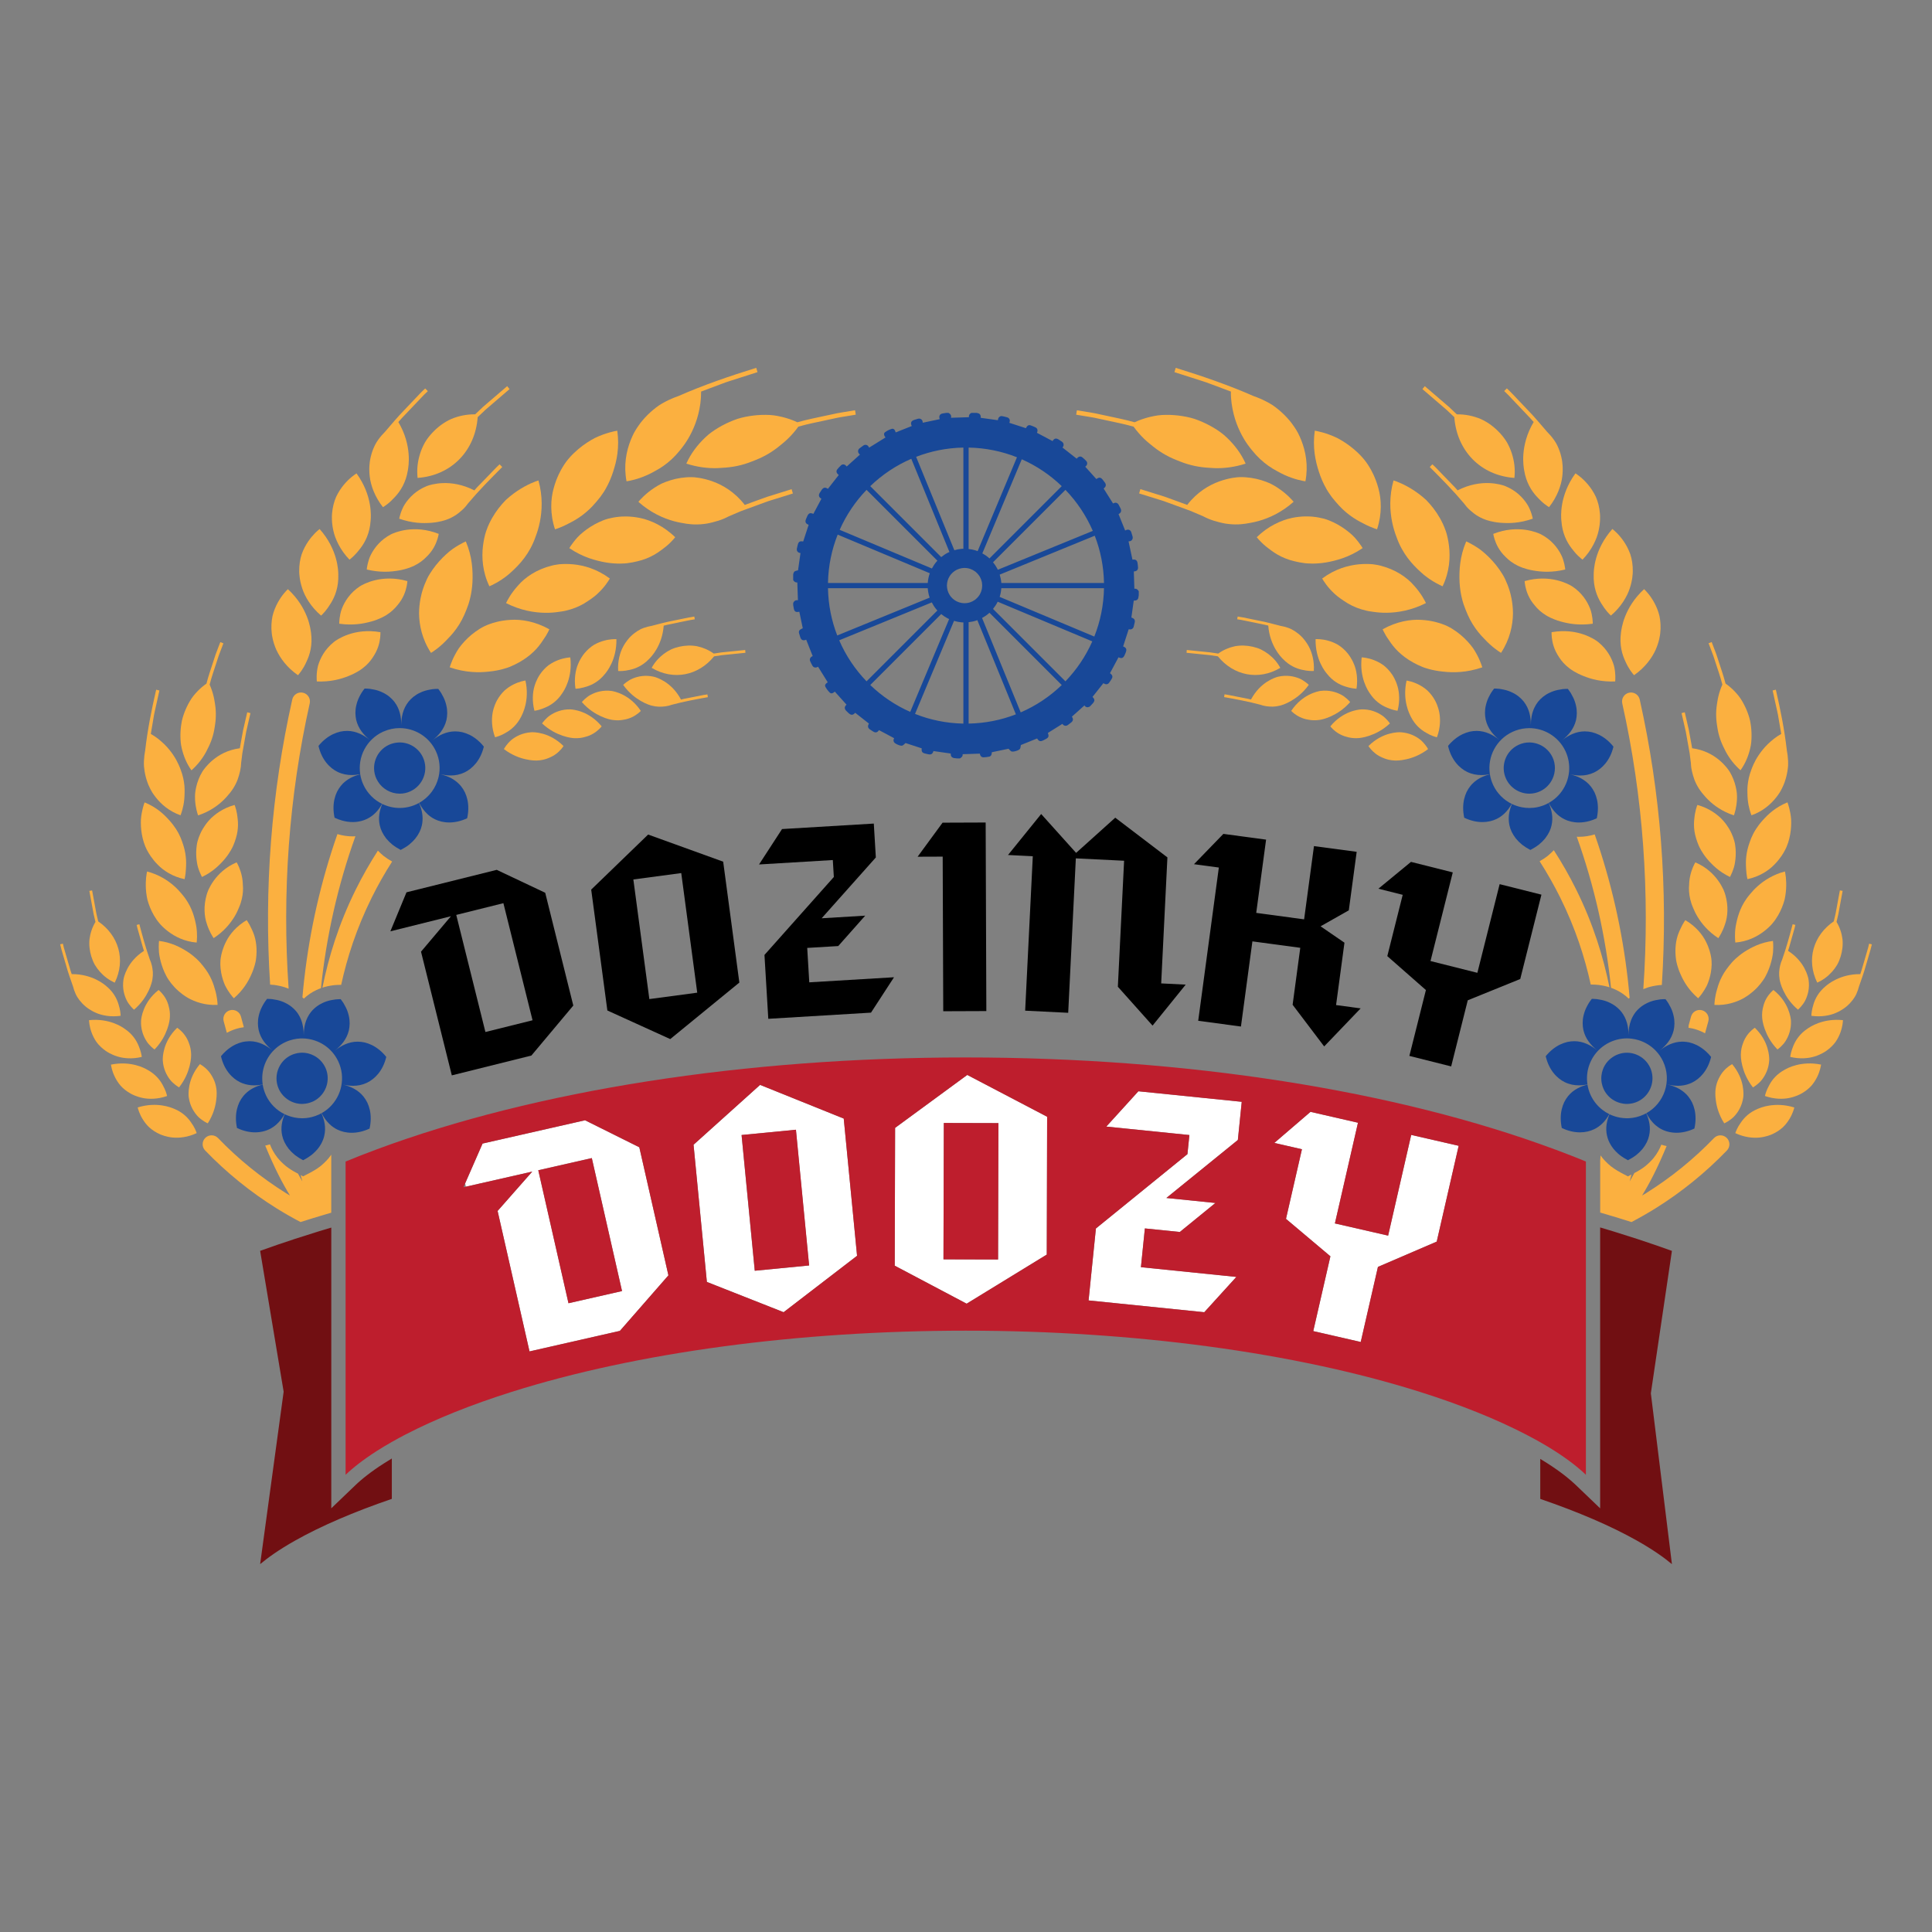<?xml version="1.0" encoding="UTF-8"?><svg id="Layer_1" xmlns="http://www.w3.org/2000/svg" viewBox="0 0 1080 1080"><rect x="0" y="0" width="1080" height="1080" fill="#808080" stroke="none"/><defs><style>.cls-1{fill:#000;}.cls-1,.cls-2,.cls-3,.cls-4,.cls-5,.cls-6{stroke-width:0px;}.cls-2{fill:#be1e2d;}.cls-3{fill:#184898;}.cls-4{fill:#fbb040;}.cls-5{fill:#710f12;}.cls-6{fill:#fff;}</style></defs><path class="cls-4" d="M361.94,265.5c1.4-.63,2.84-1.41,4.34-2.25,1.52-.81,3.07-1.74,4.62-2.83,3.1-2.18,6.2-4.96,9.08-8.56.93-1.14,3.96-4.68,6.71-10.35,1.38-2.83,2.7-6.17,3.66-9.99.24-.95.46-1.94.65-2.94.2-.99.37-2,.51-3.04.28-2.09.43-4.28.41-6.58-.05,0-.12,0-.18,0l7.85-2.95,3.93-1.47c1.31-.49,2.61-.99,3.95-1.4l15.98-5.11-.71-2.41c-14.78,4.58-29.45,9.6-43.62,15.82-2.28.79-4.74,1.82-7.25,3.14h-.03s0,.01,0,.01c-1.11.59-2.23,1.22-3.34,1.94-1.09.76-2.18,1.58-3.26,2.47-2.16,1.78-4.27,3.84-6.24,6.21-.49.59-1.52,1.85-2.73,3.69-.61.92-1.26,1.98-1.92,3.19-.63,1.24-1.26,2.62-1.85,4.12-2.36,6-3.98,13.89-2.26,22.84,1.45-.23,6.11-1.01,11.68-3.56Z"/><path class="cls-4" d="M429.26,277.57c-4.37,1.52-8.7,3.18-13.06,4.75.04-.03.08-.07.11-.1-5.64-7.25-12.22-11.02-17.86-13.08-5.63-2.04-10.27-2.4-11.65-2.41-4.36-.05-8.36.63-11.9,1.71-1.77.54-3.43,1.17-4.97,1.86-1.52.73-2.89,1.57-4.15,2.39-5.03,3.31-8.03,6.76-8.92,7.83,6.86,6.11,13.96,9.18,19.59,10.75,1.41.39,2.73.69,3.94.92,1.21.22,2.35.45,3.33.58,1.97.29,3.38.35,4.05.38,2.68.09,5.15-.09,7.43-.48,2.28-.39,4.37-1.01,6.35-1.59h0s.02,0,.02,0c2.22-.7,4.2-1.58,5.95-2.51l4.36-1.85,2.18-.93c.74-.29,1.48-.54,2.23-.82l8.9-3.26c1.49-.54,2.96-1.11,4.45-1.62l4.53-1.4,9.05-2.82-.7-2.41-13.26,4.13Z"/><path class="cls-4" d="M314.32,294.36c.96-.42,2.05-.93,3.21-1.54s2.47-1.24,3.79-2.03c2.65-1.56,5.49-3.58,8.24-6.2,1.39-1.3,2.7-2.82,4.06-4.38,1.36-1.56,2.67-3.28,3.9-5.2.79-1.23,3.27-5.24,5.22-11.28.48-1.53.96-3.12,1.39-4.82.42-1.7.77-3.52,1.02-5.45.49-3.85.57-8.11-.09-12.7-1.51.27-6.48,1.18-12.52,4.08-2.95,1.55-6.16,3.59-9.3,6.25-3.13,2.67-6.26,5.84-8.73,10.04-.8,1.31-3.36,5.64-5,11.78-1.71,6.06-2.14,14.3.74,22.98.69-.22,2.16-.69,4.09-1.53Z"/><path class="cls-4" d="M334.55,292.01c-3.34,1.59-6.18,3.5-8.51,5.4-1.16.96-2.22,1.86-3.09,2.82-.87.95-1.63,1.85-2.26,2.67-1.27,1.63-2.07,2.9-2.44,3.5,3.77,2.56,7.51,4.35,11.01,5.59,1.76.63,3.43,1.08,5.08,1.51,1.65.42,3.22.74,4.69.97,5.88.93,10.16.52,11.48.37,1.03-.12,2.02-.27,2.98-.46.96-.21,1.9-.41,2.81-.61,1.84-.42,3.54-.96,5.11-1.59,3.15-1.25,5.81-2.85,8-4.49,1.08-.85,2.14-1.56,3.03-2.32.9-.75,1.69-1.47,2.36-2.14,1.35-1.33,2.23-2.41,2.64-2.92-3.24-3.16-6.63-5.51-9.96-7.24-1.67-.87-3.31-1.58-4.92-2.16-.8-.29-1.59-.55-2.37-.78-.76-.21-1.51-.39-2.23-.54-5.81-1.23-10.39-.86-11.79-.73-2.2.21-4.28.59-6.25,1.1-1.96.52-3.72,1.29-5.4,2.07Z"/><path class="cls-4" d="M280.75,281.66c-2.72,3.1-5.28,6.79-7.32,11.13-.33.69-1,2.17-1.71,4.25-.69,2.1-1.33,4.91-1.73,8.08-.77,6.38-.35,14.42,3.58,22.62,1.35-.58,5.68-2.52,10.44-6.39,4.67-4.01,10.24-9.39,13.99-17.8.31-.66.92-2.11,1.62-4.14.74-1.98,1.55-4.57,2.17-7.64,1.24-6.13,1.71-14.26-.79-23.2-1.48.44-6.19,2.12-11.75,5.82-1.39.93-2.83,1.98-4.27,3.17-.72.6-1.45,1.23-2.17,1.89-.7.7-1.38,1.44-2.06,2.21Z"/><path class="cls-4" d="M333.98,331.93c4.05-3.69,6.25-7.38,6.92-8.53-7.21-5.38-14.61-7.4-20.62-7.95-3-.28-5.65-.2-7.72-.02-2.02.24-3.46.59-4.14.75-8.49,2.13-14.93,6.57-18.85,11.15-4.05,4.47-6.09,8.55-6.69,9.81,8.2,4.16,15.88,5.33,21.76,5.42,2.94.05,5.44-.19,7.37-.47,1.99-.22,3.38-.52,4.04-.66,4.1-.92,7.56-2.36,10.48-4.08,2.87-1.78,5.45-3.53,7.45-5.4Z"/><path class="cls-4" d="M261.9,337.67c.45-1.38,1.85-5.88,2.21-12.2.28-6.39-.08-14.29-3.72-22.82-.7.32-2.2,1.02-4.16,2.18-.98.58-2.08,1.27-3.26,2.09-1.17.83-2.35,1.84-3.59,2.96-2.47,2.25-5.07,5.03-7.45,8.39-.59.84-1.17,1.71-1.73,2.62-.56.91-1.11,1.85-1.57,2.88-.96,2.03-1.81,4.2-2.51,6.51-.44,1.47-1.84,6.3-1.87,12.63.06,6.43,1.67,14.44,6.68,22.06,1.24-.77,5.21-3.32,9.35-7.86,2.19-2.18,4.43-4.85,6.44-8.08,2.03-3.21,3.7-7.1,5.18-11.36Z"/><path class="cls-4" d="M301.26,361.05c.86-1.07,1.61-2.12,2.25-3.12.68-.96,1.27-1.85,1.76-2.66.97-1.62,1.56-2.89,1.83-3.49-7.9-4.44-15.68-5.65-21.58-5.28-5.96.29-10.32,1.81-11.65,2.3-4.24,1.46-7.53,3.76-10.4,6.11-2.84,2.38-5.12,4.95-6.9,7.37-3.34,5.03-4.76,9.41-5.17,10.75,8.66,3.01,16.32,3.07,22.14,2.37,5.96-.6,10.01-2.08,11.26-2.56,7.64-3.1,13.06-7.47,16.47-11.79Z"/><path class="cls-4" d="M469.86,230.68c-1.36.2-2.7.5-4.04.79l-4.03.86c-5.36,1.18-10.77,2.19-16.04,3.72-2.75-1.29-5.63-2.28-8.6-2.99-1.48-.36-2.99-.64-4.51-.86-1.52-.23-3.02-.26-4.55-.29-3.04-.03-6.11.21-9.16.7-3.04.5-6.07,1.19-8.93,2.37-2.88,1.12-5.67,2.48-8.31,4.05-2.64,1.58-5.16,3.29-7.38,5.45-4.48,4.21-8.18,9.14-10.65,14.68h0c5.87,1.9,11.84,2.73,17.63,2.52,2.88-.16,5.81-.33,8.66-.81,2.85-.47,5.65-1.18,8.36-2.14,1.36-.45,2.68-1.06,4.02-1.55,1.34-.52,2.65-1.11,3.94-1.75,2.58-1.28,5.06-2.79,7.41-4.52,1.18-.85,2.31-1.82,3.44-2.73,1.13-.91,2.23-1.88,3.29-2.9,2.12-2.04,4.09-4.31,5.87-6.78,5.25-1.52,10.63-2.53,15.97-3.7l4.01-.86c1.34-.29,2.67-.59,4.02-.79l8.09-1.33-.4-2.48-8.13,1.34Z"/><path class="cls-4" d="M170.05,547.54c-.38,3.33-.7,6.65-.99,9.98.27.24.54.46.8.71,2.09-1.99,4.48-3.62,7.05-4.8.82-.39,1.66-.73,2.51-1.04,2.98-28.91,9.43-57.48,19.26-84.91-.5.03-.99.06-1.49.06-2.86,0-5.72-.43-8.57-1.27-9.13,26.08-15.4,53.37-18.56,81.26Z"/><path class="cls-4" d="M208.87,274.62c1.18,2.89,2.86,5.91,5.21,8.9.46-.28,1.42-.89,2.62-1.84.6-.48,1.26-1.04,1.95-1.7.69-.65,1.39-1.42,2.17-2.22,3.04-3.26,6.06-8,7.16-14.77.17-1.09.83-4.49.43-9.33-.39-4.83-1.79-11.09-5.7-17.7-.03.02-.08.04-.11.06,1.27-1.54,2.69-2.96,4.06-4.42l4.13-4.35,4.14-4.35,2.07-2.17,2.16-2.08-1.48-1.5c-2.04,1.87-3.9,3.91-5.82,5.91l-5.71,6.02c-3.89,3.94-7.4,8.23-11.02,12.41-1.24,1.21-2.5,2.64-3.67,4.29v.02s-.01,0-.01,0c-.51.73-1.04,1.49-1.49,2.33-.45.85-.86,1.74-1.25,2.67-.77,1.87-1.39,3.93-1.8,6.17-.2,1.11-.81,4.76-.2,9.6.28,2.4.99,5.19,2.16,8.08Z"/><path class="cls-4" d="M247.62,270.05c-4.7.17-8.04,1.26-8.99,1.65-6.08,2.42-9.96,6.51-12.32,10.15-.61.9-1.04,1.84-1.42,2.69-.38.86-.68,1.66-.92,2.38-.48,1.43-.71,2.52-.81,3.03,3.58,1.25,6.9,1.93,9.9,2.24,3.01.32,5.63.22,8,.06,4.68-.37,7.78-1.46,8.73-1.81,1.9-.71,3.55-1.56,4.98-2.51,1.44-.94,2.64-2,3.78-3.01h0s.01-.01.01-.01c1.26-1.16,2.29-2.38,3.12-3.56,5.98-7.1,12.51-13.72,19.07-20.28l-1.47-1.51c-.61.59-1.27,1.14-1.85,1.76l-1.77,1.83-3.54,3.67-3.55,3.66-1.78,1.83c-.6.61-1.13,1.27-1.69,1.9.01-.04.02-.08.03-.11-6.69-3.4-12.8-4.21-17.52-4.05Z"/><path class="cls-4" d="M187.47,300.44c.5,1.32,1.1,2.68,1.83,4.07,1.46,2.76,3.42,5.6,6.06,8.35.43-.32,1.32-1.02,2.42-2.09.55-.54,1.15-1.16,1.78-1.89.31-.36.63-.75.94-1.16.33-.4.67-.82,1.01-1.26,2.71-3.55,5.24-8.57,5.67-15.42.21-2.13,1.17-13.96-7.88-26.41-.94.6-3.99,2.63-7.05,6.31-1.53,1.84-3.06,4.09-4.32,6.75-1.19,2.7-2.02,5.88-2.32,9.42-.09,1.13-.33,4.82.75,9.58.28,1.19.61,2.44,1.1,3.76Z"/><path class="cls-4" d="M242.5,306.06c1.98-3.49,2.58-6.64,2.75-7.62-13.95-5.49-24.69-.7-26.62.22-5.81,3.01-9.27,7.47-11.25,11.33-.51.96-.88,1.91-1.17,2.81-.29.89-.51,1.72-.68,2.46-.34,1.47-.46,2.58-.51,3.1,3.68.89,7.06,1.24,10.07,1.25,3.02.01,5.64-.32,7.98-.72,4.62-.83,7.6-2.22,8.5-2.67,2.84-1.39,5.03-3.08,6.76-4.86,1.83-1.72,3.17-3.55,4.17-5.3Z"/><path class="cls-4" d="M172.64,336.41c1.72,2.61,3.96,5.24,6.85,7.71.39-.36,1.22-1.15,2.21-2.32.5-.59,1.03-1.27,1.58-2.05.55-.78,1.09-1.66,1.7-2.6,2.34-3.8,4.37-9.05,4.13-15.92,0-2.14-.2-14.01-10.44-25.51-.88.69-3.71,3.01-6.4,6.98-1.34,1.98-2.65,4.37-3.63,7.15-.92,2.81-1.43,6.05-1.38,9.6.02,1.13.14,4.83,1.69,9.47.74,2.3,1.97,4.89,3.69,7.5Z"/><path class="cls-4" d="M201.26,327.7c-5.49,3.57-8.49,8.35-10.09,12.39-.42,1-.67,2-.88,2.92-.2.92-.34,1.77-.44,2.52-.19,1.5-.21,2.61-.21,3.13,3.75.53,7.15.54,10.15.25,3.01-.28,5.57-.89,7.87-1.51,4.52-1.29,7.34-2.97,8.2-3.5,2.69-1.67,4.71-3.56,6.25-5.51,1.65-1.89,2.81-3.85,3.63-5.69,1.63-3.67,1.92-6.86,1.99-7.86-14.43-4.09-24.65,1.74-26.47,2.86Z"/><path class="cls-4" d="M154.53,363.35c2.07,4.49,5.8,9.77,12.03,14.1.72-.8,2.97-3.44,4.74-7.51,1.97-4.02,3.48-9.44,2.57-16.24-.19-1.11-.52-4.55-2.33-9.07-1.79-4.51-4.95-10.09-10.62-15.28-.81.78-3.4,3.36-5.69,7.58-1.13,2.11-2.23,4.61-2.9,7.48-.59,2.91-.82,6.17-.41,9.7.13,1.12.61,4.79,2.6,9.25Z"/><path class="cls-4" d="M208.42,367.46c1.38-2.08,2.4-4.12,3.02-6.04,1.27-3.81,1.24-7.02,1.22-8.02-7.4-1.29-13.48-.27-17.95,1.28-4.45,1.55-7.35,3.56-8.11,4.23-5.12,4.1-7.65,9.15-8.85,13.34-1.01,4.26-.74,7.66-.64,8.69,7.59.3,13.51-1.31,17.78-3.07,4.38-1.73,7.03-3.68,7.83-4.3,2.52-1.93,4.35-4.01,5.69-6.11Z"/><path class="cls-4" d="M234.84,253.58c-1.38,4.3-1.93,8.88-1.4,13.58h0c19.17-1.39,32.25-15.43,33.59-33.97l4.31-4.08,4.5-3.87,9.01-7.74-1.34-1.63-9.04,7.76-4.52,3.88c-1.46,1.35-2.88,2.73-4.33,4.1-4.7-.06-9.24.88-13.41,2.63-4.09,1.83-7.67,4.58-10.7,7.84-1.5,1.64-2.88,3.4-4,5.32-1.09,1.96-1.99,4.03-2.68,6.17Z"/><path class="cls-4" d="M153.08,550.57h.06s.06.01.06.01c1.13.15,2.25.35,3.32.59,1.63.35,3.25.86,4.83,1.52-3.72-53.26.11-107.29,11.79-159.5.6-2.69-1.09-5.37-3.79-5.97-2.7-.6-5.37,1.09-5.97,3.79-11.7,52.27-15.84,105.75-12.38,159.4.65.03,1.36.08,2.08.17Z"/><path class="cls-4" d="M80.46,428.15c.08.98.2,1.99.37,3.02.34,2.05.87,4.17,1.65,6.32.19.53.62,1.67,1.35,3.13.37.73.8,1.55,1.33,2.42.56.87,1.21,1.79,1.95,2.73,2.97,3.76,7.43,7.75,13.81,9.98.4-1.01,1.63-4.3,2.08-8.83.12-1.13.15-2.35.18-3.63.05-1.28.03-2.62-.09-4.02-.24-2.8-.87-5.83-2.1-9.02-.38-1.02-1.53-4.29-4.13-8.17-1.3-1.94-2.95-4.04-5.04-6.08-.52-.51-1.07-1.02-1.65-1.52-.56-.5-1.14-.99-1.76-1.47-1.23-.96-2.59-1.88-4.07-2.72-.02.03-.04.08-.06.12l1.04-6.14.52-3.07c.17-1.02.34-2.05.58-3.06l2.69-12.16-1.81-.44c-2.58,11.19-4.84,22.48-6.14,33.91-.34,1.76-.6,3.72-.69,5.82v.02s0,0,0,0c-.04.93-.05,1.89,0,2.87Z"/><path class="cls-4" d="M113.08,431.43c-1.66,2.78-2.72,5.6-3.35,8.28-.32,1.34-.53,2.64-.66,3.89-.1,1.25-.07,2.44-.02,3.55.25,4.46,1.34,7.68,1.69,8.65,6.48-2.12,11.1-5.53,14.22-8.56.78-.76,1.46-1.5,2.06-2.19.59-.69,1.17-1.34,1.62-1.92.92-1.16,1.49-2.04,1.75-2.46,1.06-1.68,1.87-3.34,2.47-4.95.6-1.61.98-3.18,1.35-4.67h0s0-.02,0-.02c.38-1.69.56-3.29.61-4.75l.44-3.49.22-1.75c.09-.58.2-1.16.31-1.73l1.24-6.93c.21-1.15.39-2.31.62-3.46l.79-3.43,1.57-6.86-1.81-.45-2.31,10.06c-.66,3.37-1.21,6.77-1.83,10.15,0-.04-.02-.08-.02-.11-6.76.91-11.63,3.72-15.06,6.58-3.41,2.85-5.37,5.69-5.9,6.58Z"/><path class="cls-4" d="M82.47,475.74c.54,1,2.36,4.26,5.69,7.61,3.25,3.36,8.38,6.72,15.02,8.11.12-.52.36-1.64.55-3.19.09-.78.17-1.66.21-2.63s.13-2.05.11-3.19c0-2.29-.25-4.86-.9-7.6-.31-1.37-.8-2.79-1.29-4.24-.49-1.45-1.11-2.94-1.88-4.44-.49-.96-2.14-4.06-5.29-7.57-.8-.88-1.64-1.78-2.57-2.69-.94-.91-1.97-1.81-3.11-2.69-2.28-1.75-4.99-3.4-8.18-4.68-.39,1.07-1.66,4.6-2.06,9.56-.11,2.47,0,5.3.53,8.3.54,3,1.41,6.2,3.18,9.35Z"/><path class="cls-4" d="M110.72,484.92c.28.92.58,1.74.87,2.45.57,1.42,1.09,2.41,1.33,2.87,3.05-1.46,5.6-3.19,7.7-4.98,1.06-.89,1.98-1.8,2.87-2.7.89-.9,1.68-1.79,2.38-2.65,2.8-3.43,4.13-6.33,4.52-7.23.31-.7.58-1.4.82-2.09.23-.69.45-1.37.66-2.03.42-1.34.7-2.63.89-3.88.37-2.49.34-4.79.11-6.81-.14-1.01-.2-1.95-.36-2.81-.14-.86-.31-1.64-.49-2.32-.35-1.36-.71-2.33-.89-2.78-3.24.9-6.01,2.2-8.37,3.69-1.18.74-2.25,1.54-3.23,2.35-.49.41-.95.82-1.39,1.23-.42.41-.81.82-1.18,1.23-2.96,3.27-4.43,6.35-4.87,7.29-.69,1.49-1.22,2.97-1.63,4.42-.4,1.45-.56,2.87-.69,4.23-.23,2.74-.06,5.27.29,7.48.18,1.1.36,2.12.65,3.04Z"/><path class="cls-4" d="M101.49,499.58c-1-1.22-2.35-2.7-4.09-4.25-3.47-3.09-8.51-6.43-15.18-8.16-.27,1.11-.95,4.76-.66,9.72.08,1.24.21,2.55.44,3.93.11.69.25,1.39.4,2.1.19.71.41,1.42.65,2.15.97,2.9,2.39,5.93,4.4,8.86.32.47,1.02,1.45,2.09,2.69,1.09,1.23,2.65,2.69,4.54,4.13,3.81,2.88,9.12,5.61,15.85,6.15.13-1.08.5-4.58-.2-9.09-.83-4.49-2.2-10.08-6.19-15.63-.31-.44-1.01-1.38-2.05-2.58Z"/><path class="cls-4" d="M131.04,512.49c1.13-1.87,1.91-3.56,2.45-4.91.6-1.36.93-2.36,1.08-2.84.95-2.98,1.31-5.73,1.29-8.25-.07-2.5-.23-4.81-.68-6.8-.86-3.98-2.4-6.77-2.89-7.63-6.14,2.62-10.2,6.61-12.81,10.26-1.3,1.82-2.24,3.55-2.9,4.94-.6,1.39-.92,2.44-1.06,2.94-1.8,6.25-1.36,12.04.11,16.26,1.35,4.27,3.22,7.1,3.8,7.96,5.73-3.71,9.35-8.2,11.61-11.94Z"/><path class="cls-4" d="M121.63,561.75c-.03-1.09-.19-4.59-1.55-8.94-.58-2.22-1.46-4.65-2.78-7.15-1.3-2.5-3.17-5.03-5.36-7.57-.72-.81-3.08-3.38-7.01-5.98-4-2.57-9.2-5.29-16.03-6.13-.06.57-.17,1.79-.16,3.48,0,.85.04,1.81.12,2.87.09,1.06.31,2.19.56,3.41.52,2.43,1.34,5.13,2.6,7.91.32.69.66,1.39,1.04,2.09.37.7.77,1.4,1.26,2.08.94,1.37,2.02,2.73,3.24,4.04.78.83,3.36,3.53,7.41,5.92,4.15,2.36,9.89,4.32,16.66,3.95Z"/><path class="cls-4" d="M137.89,514.36c-5.8,3.41-9.48,7.95-11.45,11.88-2.04,3.94-2.69,7.3-2.88,8.33-.65,3.26-.4,6.24.04,8.96.47,2.71,1.26,5.13,2.15,7.18,1.98,4.02,4.26,6.57,4.97,7.33,5.16-4.43,8.06-9.33,9.79-13.33,1.84-4.05,2.41-7.2,2.56-8.18.86-6.06.08-11.17-1.42-14.97-.36-.95-.76-1.82-1.16-2.61-.36-.8-.71-1.51-1.05-2.12-.68-1.23-1.27-2.08-1.55-2.48Z"/><path class="cls-4" d="M107.05,430.61c3.41-3.06,6.17-6.58,8.2-10.37.97-1.9,1.96-3.85,2.72-5.86.76-2.01,1.35-4.07,1.75-6.16.22-1.04.32-2.11.51-3.16.16-1.05.28-2.12.35-3.18.14-2.13.1-4.29-.13-6.45-.11-1.08-.3-2.16-.47-3.23-.16-1.07-.37-2.13-.63-3.19-.52-2.12-1.24-4.23-2.16-6.3.99-3.94,2.35-7.77,3.59-11.63l.94-2.89c.32-.96.62-1.93,1-2.88l2.17-5.69-1.74-.67-2.18,5.71c-.38.95-.69,1.92-1,2.89l-.95,2.91c-1.24,3.88-2.62,7.73-3.61,11.69-1.85,1.28-3.57,2.76-5.13,4.4-.78.82-1.53,1.68-2.24,2.57-.72.89-1.29,1.84-1.89,2.81-1.16,1.94-2.15,4-2.97,6.14-.81,2.14-1.51,4.34-1.81,6.62-.36,2.27-.53,4.56-.51,6.84.03,2.28.18,4.54.74,6.78,1.03,4.45,2.81,8.66,5.44,12.32Z"/><path class="cls-4" d="M128.58,564.74c-2.67.71-4.26,3.45-3.55,6.12.58,2.17,1.17,4.33,1.77,6.49.43-.23.85-.46,1.29-.67l.04-.02.04-.02c1.88-.88,3.78-1.55,5.67-1.99l.09-.02.09-.02c.75-.16,1.49-.28,2.24-.37,0-.11,0-.22-.02-.33-.52-1.87-1.04-3.75-1.54-5.63-.71-2.67-3.45-4.25-6.12-3.55Z"/><path class="cls-4" d="M59.76,567.86c2.3.32,4.86.37,7.66-.02,0-.4-.04-1.24-.2-2.37-.08-.56-.2-1.2-.36-1.89-.16-.69-.39-1.42-.62-2.22-.96-3.17-2.87-6.88-6.81-10.11-.63-.52-2.57-2.21-5.83-3.76-3.25-1.55-7.78-2.99-13.49-2.96,0,.03,0,.06,0,.09-.52-1.4-.9-2.83-1.32-4.26l-1.25-4.28-1.25-4.28-.62-2.14-.52-2.16-1.52.39c.44,2.01,1.05,3.97,1.62,5.94l1.73,5.91c1.07,3.97,2.52,7.82,3.85,11.71.31,1.25.76,2.59,1.38,3.96v.02s0,0,0,0c.28.6.57,1.22.94,1.83.38.6.79,1.2,1.25,1.8.92,1.19,2,2.36,3.29,3.46.64.54,2.75,2.3,6.09,3.71,1.64.72,3.7,1.3,5.99,1.63Z"/><path class="cls-4" d="M72.11,561.29c.41.56.81,1.06,1.18,1.48.74.84,1.35,1.4,1.64,1.65,2.14-1.83,3.82-3.71,5.13-5.52,1.33-1.82,2.24-3.53,3.03-5.11,1.51-3.14,1.97-5.54,2.1-6.28.25-1.48.32-2.86.25-4.13-.07-1.28-.3-2.44-.52-3.55h0s0-.01,0-.01c-.28-1.24-.67-2.36-1.12-3.34-2.32-6.49-4.13-13.16-5.89-19.82l-1.52.38c.15.61.26,1.24.44,1.84l.52,1.82,1.03,3.64,1.03,3.65.51,1.82c.17.61.4,1.2.59,1.8-.02-.02-.04-.04-.06-.06-4.68,3.02-7.48,6.64-9.14,9.73-1.65,3.08-2.2,5.63-2.3,6.39-.72,4.81.45,8.82,1.91,11.7.35.73.79,1.35,1.2,1.92Z"/><path class="cls-4" d="M68.34,591.24c1.03.17,2.13.3,3.29.35,2.32.1,4.88-.1,7.62-.77-.05-.39-.16-1.23-.44-2.34-.14-.55-.32-1.18-.55-1.84-.12-.33-.25-.68-.39-1.04-.14-.36-.27-.74-.43-1.12-1.27-3.06-3.54-6.56-7.78-9.4-1.29-.93-8.52-5.97-19.89-4.81.03.83.2,3.54,1.41,6.88.61,1.67,1.48,3.49,2.72,5.29,1.29,1.78,3.02,3.49,5.18,5,.69.48,2.97,2.02,6.43,3.1.87.27,1.79.52,2.82.69Z"/><path class="cls-4" d="M81.91,582.03c.42.69.9,1.28,1.37,1.8.46.52.91.97,1.32,1.36.82.77,1.48,1.26,1.8,1.48,1.95-2.03,3.43-4.07,4.57-6,1.14-1.93,1.9-3.74,2.52-5.39,1.19-3.28,1.41-5.71,1.46-6.45.17-2.34-.1-4.38-.6-6.16-.42-1.82-1.09-3.36-1.84-4.65-1.5-2.58-3.29-4.14-3.86-4.61-8.74,6.9-9.68,15.58-9.8,17.17-.24,4.85,1.33,8.74,3.07,11.45Z"/><path class="cls-4" d="M85.89,614.19c2.32-.13,4.84-.58,7.51-1.51-.09-.39-.28-1.21-.66-2.28-.19-.54-.43-1.14-.73-1.78-.3-.64-.66-1.32-1.04-2.06-1.56-2.92-4.17-6.19-8.67-8.6-1.37-.8-9.07-5.1-20.27-2.83.12.82.54,3.51,2.09,6.71.77,1.6,1.82,3.33,3.23,5,1.46,1.64,3.35,3.18,5.65,4.47.73.41,3.15,1.72,6.71,2.45,1.75.38,3.88.56,6.19.43Z"/><path class="cls-4" d="M95.17,603.68c.49.64,1.03,1.18,1.55,1.65.51.47,1,.88,1.45,1.22.89.68,1.6,1.11,1.93,1.3,1.74-2.21,3.02-4.39,3.95-6.42.95-2.04,1.51-3.91,1.97-5.61.86-3.38.84-5.82.82-6.57-.06-2.35-.53-4.35-1.2-6.07-.6-1.77-1.42-3.24-2.3-4.45-1.74-2.42-3.69-3.79-4.3-4.21-8.01,7.73-8.09,16.47-8.06,18.06.24,4.86,2.18,8.57,4.18,11.11Z"/><path class="cls-4" d="M97.43,619.86c-.78-.29-3.12-1.37-6.69-1.9-3.56-.54-8.32-.6-13.77,1.11.2.81.89,3.44,2.74,6.48.93,1.52,2.12,3.15,3.72,4.65,1.64,1.46,3.65,2.83,6.07,3.89.77.34,3.3,1.4,6.91,1.78,3.65.35,8.44-.07,13.54-2.45-.25-.76-1.1-3.19-3.05-5.85-1.84-2.76-4.76-5.76-9.47-7.72Z"/><path class="cls-4" d="M120.81,615.4c.53-3.46.26-5.89.17-6.63-.3-2.33-.95-4.29-1.8-5.94-.82-1.66-1.75-3.08-2.75-4.19-1.97-2.24-4.04-3.42-4.69-3.78-3.59,4.27-5.21,8.55-5.88,12-.67,3.43-.46,6.04-.31,6.78.72,4.82,3.02,8.33,5.25,10.66,2.36,2.24,4.64,3.33,5.34,3.66,3.03-4.76,4.21-9.16,4.67-12.56Z"/><path class="cls-4" d="M51.08,534.75c.5,1.58,1.11,3.11,1.92,4.56.85,1.43,1.84,2.78,2.96,4.03,2.24,2.49,4.98,4.56,8.19,5.97,6.27-12.82,2.15-26.46-9.25-34.25l-1.01-4.29-.8-4.34-1.6-8.67-1.55.25,1.61,8.7.8,4.35c.32,1.44.68,2.87,1.01,4.31-1.8,2.99-2.89,6.26-3.32,9.59-.35,3.31.07,6.64,1.03,9.8Z"/><path class="cls-4" d="M379.64,347.88l4.37-.89,2.18-.44,2.2-.35-.27-1.54c-2.04.27-4.04.73-6.05,1.13l-6.03,1.24c-4.04.75-8,1.87-11.98,2.88-1.27.21-2.64.55-4.06,1.05h-.02s0,0,0,0c-.63.23-1.27.47-1.9.79-.63.33-1.26.69-1.9,1.1-1.26.82-2.52,1.8-3.72,3-.59.59-2.51,2.56-4.2,5.77-.85,1.58-1.6,3.58-2.11,5.84-.51,2.26-.77,4.81-.6,7.63.4.02,1.24.06,2.38-.01.57-.04,1.21-.1,1.91-.21.7-.1,1.45-.28,2.26-.43,3.24-.7,7.09-2.3,10.63-5.96.57-.59,2.42-2.38,4.23-5.5,1.81-3.11,3.62-7.51,4.05-13.2-.03,0-.06,0-.09-.01,1.43-.4,2.9-.66,4.35-.97l4.36-.9Z"/><path class="cls-4" d="M393.59,388.44l-1.86.37-3.71.73-3.72.73-1.86.36c-.62.12-1.23.3-1.84.44.02-.02.05-.04.06-.05-2.63-4.91-6.01-8-8.96-9.9-2.94-1.89-5.43-2.65-6.18-2.81-4.73-1.11-8.83-.26-11.81.96-.75.29-1.41.68-2.01,1.04-.6.36-1.12.72-1.57,1.06-.9.67-1.5,1.23-1.78,1.5,1.65,2.28,3.39,4.1,5.08,5.57,1.7,1.48,3.34,2.52,4.85,3.43,3.01,1.76,5.36,2.41,6.09,2.6,1.46.37,2.82.55,4.1.59,1.28.04,2.46-.1,3.58-.23h0s.01,0,.01,0c1.26-.17,2.4-.48,3.42-.85,6.66-1.79,13.45-3.05,20.23-4.26l-.26-1.55c-.62.1-1.25.16-1.87.29Z"/><path class="cls-4" d="M324.07,384.76c.56-.09,1.2-.22,1.88-.4.34-.09.7-.19,1.07-.3.37-.11.76-.21,1.15-.34,3.16-1.01,6.83-3,10-6.99,1.03-1.21,6.64-8,6.41-19.43-.83-.03-3.54-.09-6.97.85-1.71.47-3.6,1.19-5.5,2.28-1.87,1.14-3.72,2.73-5.41,4.76-.53.65-2.25,2.8-3.61,6.16-.34.85-.66,1.74-.92,2.76-.26,1.02-.47,2.1-.61,3.25-.29,2.3-.29,4.87.15,7.66.4-.02,1.24-.06,2.36-.25Z"/><path class="cls-4" d="M341.91,386.24c-4.82-.63-8.82.61-11.67,2.13-.72.37-1.35.79-1.9,1.22-.56.42-1.04.83-1.46,1.21-.83.75-1.37,1.37-1.62,1.67,1.86,2.11,3.77,3.75,5.61,5.04,1.83,1.29,3.57,2.2,5.17,2.95,3.17,1.46,5.57,1.87,6.31,1.98,2.32.36,4.37.26,6.18-.09,1.84-.27,3.44-.82,4.79-1.46,2.69-1.28,4.39-2.95,4.91-3.47-6.17-9.27-14.75-10.91-16.31-11.17Z"/><path class="cls-4" d="M306.7,371.83c-1.75,1.32-3.44,3.08-4.92,5.27-.47.7-1.97,3-2.99,6.48-.53,1.72-.88,3.82-.93,6.14-.06,2.32.19,4.87.9,7.61.39-.06,1.23-.18,2.33-.48.55-.15,1.17-.34,1.84-.58.67-.24,1.37-.55,2.14-.86,3.04-1.32,6.51-3.66,9.27-7.94.91-1.3,5.82-8.62,4.47-19.98-.83.05-3.54.26-6.86,1.53-1.66.64-3.47,1.54-5.25,2.81Z"/><path class="cls-4" d="M319,396.55c-4.86-.15-8.72,1.48-11.41,3.27-.68.43-1.26.93-1.77,1.41-.51.47-.96.93-1.34,1.35-.75.83-1.23,1.5-1.46,1.82,2.06,1.91,4.13,3.36,6.08,4.46,1.96,1.11,3.77,1.83,5.44,2.42,3.3,1.14,5.73,1.31,6.48,1.35,2.35.13,4.38-.17,6.15-.71,1.81-.45,3.35-1.15,4.62-1.93,2.55-1.54,4.08-3.37,4.55-3.94-7.05-8.61-15.76-9.4-17.34-9.5Z"/><path class="cls-4" d="M291.27,400.76c.35-.76,1.61-3,2.43-6.52.83-3.5,1.27-8.25.02-13.82-.82.13-3.5.61-6.68,2.2-1.59.8-3.31,1.86-4.94,3.33-1.59,1.52-3.12,3.41-4.37,5.73-.4.74-1.66,3.18-2.34,6.74-.64,3.61-.61,8.41,1.34,13.7.78-.19,3.27-.83,6.08-2.56,2.9-1.61,6.12-4.27,8.46-8.81Z"/><path class="cls-4" d="M296.81,409.35c-4.86.33-8.55,2.33-11.05,4.37-2.43,2.17-3.7,4.35-4.08,5.02,4.5,3.4,8.79,4.94,12.14,5.68,3.4.8,5.85.74,6.6.7,2.35-.11,4.35-.6,6.06-1.31,1.73-.68,3.21-1.49,4.4-2.4,2.39-1.79,3.74-3.75,4.14-4.37-3.96-3.93-8.1-5.89-11.48-6.84-3.37-.94-5.99-.95-6.74-.86Z"/><path class="cls-4" d="M407.78,364.24l-4.4.45c-1.46.2-2.92.44-4.38.66-2.84-2.03-6.01-3.39-9.29-4.09-3.27-.62-6.62-.47-9.85.23-1.61.37-3.19.85-4.7,1.54-1.49.73-2.92,1.61-4.25,2.62-2.66,2.03-4.95,4.59-6.62,7.68h0c12.27,7.29,26.2,4.29,34.89-6.43l4.36-.66,4.39-.44,8.77-.89-.12-1.56-8.8.89Z"/><path class="cls-4" d="M183.85,647.27l-.07.09c-.42.5-.86.98-1.32,1.47-1,1.05-2.09,2.07-3.27,3.03l-.08.07-.09.07c-.46.35-.94.7-1.44,1.04-.52.36-1.06.71-1.62,1.05-.77.48-1.58.93-2.42,1.37-.15.08-.29.16-.43.23l-3.69,1.89-1.35-.71c.31,1.19.62,2.38.94,3.56-.8-1.38-1.61-2.82-2.43-4.35l-.82-.43c-2.18-1.14-4.15-2.4-5.88-3.75l-.08-.07-.08-.07c-1.71-1.41-3.24-2.94-4.55-4.54l-.07-.09-.07-.09c-1.82-2.35-3.21-4.81-4.14-7.34-.86.28-1.74.49-2.64.68,5.3,12.81,9.55,20.91,13.83,27.92-.73-.44-1.47-.86-2.19-1.31-13.87-8.65-26.66-19.02-38.02-30.81-1.92-1.99-5.08-2.05-7.07-.13-1.99,1.92-2.05,5.08-.13,7.07,11.93,12.38,25.36,23.27,39.93,32.35,4.37,2.73,8.84,5.27,13.4,7.66,1.12-.36,2.25-.71,3.38-1.06,1.2-.37,2.39-.75,3.59-1.12,1.28-.39,2.58-.78,3.87-1.17.24-.07.47-.14.71-.21.67-.2,1.33-.4,2-.6.12-.04.24-.07.37-.11.92-.27,1.84-.54,2.76-.81.16-.05.32-.09.49-.14v-32.45c-.39.58-.81,1.15-1.25,1.71l-.07.09Z"/><path class="cls-4" d="M214.33,478.39l-.08-.07c-1.08-.89-2.08-1.84-3.01-2.81-4.52,7.02-8.66,14.29-12.39,21.81-9.57,19.31-15.2,37.85-18.61,54.78,1-.33,2.01-.6,3.02-.81,1.08-.23,2.2-.42,3.33-.56h.05s.05-.01.05-.01c1.38-.15,2.7-.18,3.7-.18h.33c3.31-15.2,8.56-31.57,17.08-48.78,3.44-6.94,7.25-13.65,11.4-20.15-1.75-.98-3.37-2.04-4.8-3.16l-.08-.07Z"/><path class="cls-4" d="M676.47,214.54l3.93,1.47,7.85,2.95c-.06,0-.12,0-.18,0-.03,2.3.12,4.5.41,6.58.14,1.04.31,2.06.51,3.04.19,1.01.41,1.99.65,2.94.96,3.81,2.28,7.16,3.66,9.99,2.75,5.67,5.78,9.21,6.71,10.35,2.89,3.59,5.98,6.38,9.08,8.56,1.55,1.09,3.1,2.03,4.62,2.83,1.5.84,2.94,1.62,4.34,2.25,5.57,2.55,10.23,3.34,11.68,3.56,1.72-8.95.1-16.84-2.26-22.84-.59-1.5-1.22-2.88-1.85-4.12-.65-1.21-1.31-2.26-1.92-3.19-1.22-1.84-2.24-3.1-2.73-3.69-1.97-2.37-4.08-4.42-6.24-6.21-1.08-.89-2.17-1.71-3.26-2.47-1.11-.72-2.23-1.35-3.34-1.94h0s-.03-.01-.03-.01c-2.51-1.32-4.96-2.35-7.25-3.14-14.18-6.23-28.85-11.25-43.62-15.82l-.71,2.41,15.98,5.11c1.34.4,2.64.91,3.95,1.4Z"/><path class="cls-4" d="M665.94,285.77l2.18.93,4.36,1.85c1.74.93,3.73,1.81,5.95,2.51h.02s0,0,0,0c1.98.58,4.06,1.2,6.35,1.59,2.28.39,4.76.58,7.43.48.67-.02,2.08-.09,4.05-.38.98-.13,2.12-.37,3.33-.58,1.21-.23,2.53-.52,3.94-.92,5.64-1.58,12.74-4.65,19.59-10.75-.89-1.07-3.89-4.52-8.92-7.83-1.26-.82-2.63-1.66-4.15-2.39-1.54-.69-3.2-1.32-4.97-1.86-3.55-1.07-7.55-1.76-11.9-1.71-1.38.01-6.02.37-11.65,2.41-5.64,2.06-12.22,5.83-17.86,13.08.03.03.07.07.11.1-4.36-1.57-8.69-3.22-13.06-4.75l-13.26-4.13-.7,2.41,9.05,2.82,4.53,1.4c1.49.51,2.97,1.08,4.45,1.62l8.9,3.26c.74.27,1.49.53,2.23.82Z"/><path class="cls-4" d="M735.88,258.9c.42,1.7.91,3.28,1.39,4.82,1.95,6.04,4.44,10.06,5.22,11.28,1.23,1.92,2.54,3.65,3.9,5.2,1.35,1.56,2.67,3.08,4.06,4.38,2.75,2.63,5.58,4.65,8.24,6.2,1.32.79,2.63,1.42,3.79,2.03s2.24,1.13,3.21,1.54c1.93.84,3.4,1.31,4.09,1.53,2.87-8.68,2.45-16.92.74-22.98-1.64-6.14-4.2-10.47-5-11.78-2.47-4.2-5.6-7.37-8.73-10.04-3.14-2.65-6.35-4.69-9.3-6.25-6.03-2.9-11.01-3.81-12.52-4.08-.66,4.58-.58,8.85-.09,12.7.25,1.92.6,3.74,1.02,5.45Z"/><path class="cls-4" d="M722.01,289.58c-.73.15-1.47.33-2.23.54-.78.23-1.57.49-2.37.78-1.6.58-3.25,1.3-4.92,2.16-3.33,1.73-6.72,4.08-9.96,7.24.41.51,1.29,1.59,2.64,2.92.67.66,1.46,1.39,2.37,2.14.89.77,1.95,1.47,3.03,2.32,2.2,1.64,4.85,3.24,8,4.49,1.58.63,3.28,1.17,5.11,1.59.92.2,1.85.4,2.81.61.96.19,1.95.34,2.98.46,1.32.15,5.59.56,11.48-.37,1.47-.23,3.04-.55,4.69-.97,1.65-.42,3.32-.88,5.08-1.51,3.51-1.24,7.24-3.03,11.01-5.59-.37-.6-1.17-1.87-2.44-3.5-.63-.81-1.39-1.72-2.26-2.67-.87-.96-1.94-1.86-3.09-2.82-2.33-1.89-5.17-3.81-8.51-5.4-1.68-.78-3.44-1.54-5.4-2.07-1.97-.51-4.05-.89-6.25-1.1-1.4-.13-5.98-.5-11.79.73Z"/><path class="cls-4" d="M780.37,299.41c.71,2.02,1.31,3.47,1.62,4.14,3.75,8.4,9.32,13.79,13.99,17.8,4.77,3.87,9.1,5.81,10.44,6.39,3.93-8.2,4.36-16.23,3.58-22.62-.39-3.18-1.03-5.98-1.73-8.08-.71-2.08-1.39-3.56-1.71-4.25-2.04-4.34-4.61-8.03-7.32-11.13-.68-.77-1.37-1.51-2.06-2.21-.72-.67-1.45-1.3-2.17-1.89-1.45-1.19-2.89-2.24-4.27-3.17-5.57-3.7-10.28-5.38-11.75-5.82-2.51,8.93-2.03,17.07-.79,23.2.62,3.07,1.43,5.66,2.17,7.64Z"/><path class="cls-4" d="M797.12,337.13c-.6-1.26-2.64-5.35-6.69-9.81-3.92-4.58-10.36-9.01-18.85-11.15-.68-.16-2.12-.51-4.14-.75-2.07-.18-4.71-.26-7.72.02-6.01.56-13.42,2.58-20.62,7.95.67,1.15,2.87,4.84,6.92,8.53,2,1.88,4.59,3.62,7.45,5.4,2.92,1.72,6.37,3.17,10.48,4.08.65.15,2.05.44,4.04.66,1.93.28,4.43.52,7.37.47,5.88-.09,13.56-1.26,21.76-5.42Z"/><path class="cls-4" d="M841.38,323.76c-.46-1.03-1.01-1.97-1.57-2.88-.56-.91-1.14-1.78-1.73-2.62-2.38-3.36-4.98-6.14-7.45-8.39-1.24-1.12-2.42-2.13-3.59-2.96-1.18-.82-2.28-1.51-3.26-2.09-1.96-1.16-3.46-1.86-4.16-2.18-3.64,8.52-4,16.42-3.72,22.82.36,6.32,1.75,10.82,2.21,12.2,1.49,4.26,3.15,8.15,5.18,11.36,2.01,3.23,4.25,5.9,6.44,8.08,4.14,4.53,8.11,7.09,9.35,7.86,5.01-7.63,6.62-15.64,6.68-22.06-.03-6.34-1.42-11.16-1.87-12.63-.7-2.31-1.55-4.48-2.51-6.51Z"/><path class="cls-4" d="M816.53,354.92c-2.87-2.36-6.17-4.66-10.4-6.11-1.33-.48-5.69-2-11.65-2.3-5.9-.37-13.68.84-21.58,5.28.27.6.85,1.86,1.83,3.49.49.81,1.07,1.71,1.76,2.66.64,1,1.39,2.05,2.25,3.12,3.41,4.32,8.83,8.69,16.47,11.79,1.24.48,5.3,1.96,11.26,2.56,5.82.7,13.48.64,22.14-2.37-.41-1.34-1.83-5.71-5.17-10.75-1.78-2.42-4.06-4.98-6.9-7.37Z"/><path class="cls-4" d="M642.86,248.18c1.13.92,2.26,1.88,3.44,2.73,2.35,1.73,4.83,3.24,7.41,4.52,1.29.64,2.6,1.22,3.94,1.75,1.35.49,2.66,1.1,4.02,1.55,2.71.95,5.51,1.67,8.36,2.14,2.85.48,5.79.65,8.66.81,5.79.21,11.76-.62,17.63-2.52h0s0,0,0,0c-2.47-5.54-6.16-10.47-10.65-14.68-2.22-2.16-4.75-3.87-7.38-5.45-2.64-1.57-5.43-2.92-8.31-4.05-2.86-1.18-5.89-1.87-8.93-2.37-3.04-.49-6.11-.73-9.16-.7-1.53.03-3.02.06-4.55.29-1.52.22-3.02.5-4.51.86-2.97.71-5.85,1.71-8.6,2.99-5.28-1.53-10.68-2.53-16.04-3.72l-4.03-.86c-1.34-.29-2.68-.59-4.04-.79l-8.13-1.34-.4,2.48,8.09,1.33c1.35.19,2.69.5,4.02.79l4.01.86c5.34,1.18,10.72,2.18,15.97,3.7,1.79,2.47,3.76,4.73,5.87,6.78,1.06,1.02,2.16,1.99,3.29,2.9Z"/><path class="cls-4" d="M903.42,553.37c2.56,1.2,4.94,2.85,7.01,4.86.17-.16.36-.31.54-.47-.29-3.41-.63-6.82-1.01-10.22-3.16-27.83-9.41-55.07-18.51-81.11-2.93.89-5.88,1.35-8.82,1.35-.41,0-.81-.03-1.21-.05,9.76,27.29,16.17,55.69,19.15,84.45.97.35,1.92.74,2.86,1.19Z"/><path class="cls-4" d="M845.08,222.88l4.14,4.35,4.13,4.35c1.37,1.46,2.78,2.88,4.06,4.42-.04-.02-.08-.04-.11-.06-3.91,6.62-5.3,12.87-5.7,17.7-.4,4.84.26,8.25.43,9.33,1.1,6.77,4.12,11.51,7.16,14.77.78.8,1.47,1.57,2.17,2.22.69.66,1.35,1.22,1.95,1.7,1.2.96,2.16,1.56,2.62,1.84,2.35-2.99,4.03-6,5.21-8.9,1.17-2.89,1.89-5.68,2.16-8.08.61-4.84,0-8.49-.2-9.6-.41-2.24-1.03-4.3-1.8-6.17-.38-.94-.8-1.83-1.25-2.67-.45-.84-.98-1.6-1.49-2.33h0s-.01-.02-.01-.02c-1.18-1.65-2.44-3.08-3.67-4.29-3.62-4.18-7.13-8.47-11.02-12.41l-5.71-6.02c-1.91-2-3.78-4.04-5.82-5.91l-1.48,1.5,2.16,2.08,2.07,2.17Z"/><path class="cls-4" d="M811.42,270.47l-3.55-3.66-3.54-3.67-1.77-1.83c-.58-.62-1.23-1.17-1.85-1.76l-1.47,1.51c6.56,6.56,13.09,13.18,19.07,20.28.84,1.19,1.87,2.4,3.12,3.56h.01s0,.01,0,.01c1.14,1,2.34,2.06,3.78,3.01,1.44.95,3.08,1.8,4.98,2.51.94.35,4.04,1.44,8.73,1.81,2.37.16,4.99.26,8-.06,3-.31,6.33-.98,9.9-2.24-.1-.51-.33-1.6-.81-3.03-.24-.72-.54-1.52-.92-2.38-.39-.86-.81-1.79-1.42-2.69-2.36-3.65-6.24-7.73-12.32-10.15-.95-.39-4.29-1.48-8.99-1.65-4.72-.17-10.83.64-17.52,4.05,0,.03.02.07.03.11-.57-.63-1.1-1.3-1.69-1.9l-1.78-1.83Z"/><path class="cls-4" d="M872.82,291.03c.43,6.85,2.96,11.87,5.67,15.42.34.44.68.86,1.01,1.26.32.41.63.79.94,1.16.62.72,1.22,1.35,1.78,1.89,1.1,1.07,2,1.77,2.42,2.09,2.64-2.74,4.6-5.58,6.06-8.35.73-1.38,1.33-2.74,1.83-4.07.5-1.32.83-2.56,1.1-3.76,1.08-4.76.84-8.46.75-9.58-.3-3.54-1.12-6.72-2.32-9.42-1.26-2.66-2.79-4.91-4.32-6.75-3.06-3.68-6.11-5.71-7.05-6.31-9.05,12.45-8.09,24.28-7.88,26.41Z"/><path class="cls-4" d="M864.91,319.61c3.01-.01,6.39-.36,10.07-1.25-.05-.52-.17-1.62-.51-3.1-.17-.74-.39-1.57-.68-2.46-.29-.9-.65-1.85-1.17-2.81-1.98-3.87-5.44-8.32-11.25-11.33-1.93-.92-12.67-5.71-26.62-.22.17.98.77,4.13,2.75,7.62.99,1.75,2.34,3.58,4.17,5.3,1.73,1.78,3.92,3.47,6.76,4.86.9.45,3.88,1.84,8.5,2.67,2.34.4,4.97.74,7.98.72Z"/><path class="cls-4" d="M895.02,337.14c.6.94,1.15,1.82,1.7,2.6.55.78,1.09,1.47,1.58,2.05.99,1.17,1.82,1.96,2.21,2.32,2.89-2.47,5.13-5.1,6.85-7.71,1.72-2.61,2.95-5.2,3.69-7.5,1.55-4.63,1.67-8.33,1.69-9.47.05-3.55-.46-6.79-1.38-9.6-.99-2.78-2.29-5.17-3.63-7.15-2.69-3.97-5.52-6.29-6.4-6.98-10.23,11.5-10.44,23.38-10.44,25.51-.24,6.87,1.79,12.11,4.13,15.92Z"/><path class="cls-4" d="M872.34,347.4c2.29.63,4.85,1.23,7.87,1.51,3,.29,6.4.28,10.15-.25,0-.52-.01-1.63-.21-3.13-.1-.75-.24-1.6-.44-2.52-.2-.92-.46-1.92-.88-2.92-1.6-4.04-4.6-8.82-10.09-12.39-1.82-1.11-12.05-6.94-26.47-2.86.07.99.36,4.19,1.99,7.86.82,1.84,1.97,3.8,3.63,5.69,1.54,1.95,3.56,3.85,6.25,5.51.86.53,3.68,2.21,8.2,3.5Z"/><path class="cls-4" d="M906.13,353.69c-.91,6.81.6,12.23,2.57,16.24,1.78,4.07,4.03,6.7,4.74,7.51,6.23-4.33,9.96-9.61,12.03-14.1,1.99-4.45,2.47-8.12,2.6-9.25.41-3.53.18-6.79-.41-9.7-.67-2.88-1.76-5.37-2.9-7.48-2.29-4.22-4.88-6.8-5.69-7.58-5.67,5.19-8.83,10.77-10.62,15.28-1.8,4.52-2.14,7.97-2.33,9.07Z"/><path class="cls-4" d="M902.89,380.94c.1-1.04.37-4.43-.64-8.69-1.2-4.18-3.73-9.23-8.85-13.34-.76-.67-3.66-2.68-8.11-4.23-4.47-1.55-10.55-2.57-17.95-1.28-.02.99-.05,4.2,1.22,8.02.62,1.92,1.64,3.96,3.02,6.04,1.34,2.1,3.18,4.19,5.69,6.11.8.62,3.45,2.57,7.83,4.3,4.27,1.76,10.19,3.37,17.78,3.07Z"/><path class="cls-4" d="M808.66,229.11l4.31,4.08c1.35,18.54,14.42,32.57,33.59,33.97h0c.53-4.7-.02-9.28-1.4-13.58-.69-2.15-1.59-4.21-2.68-6.17-1.13-1.92-2.5-3.67-4-5.32-3.03-3.26-6.61-6.01-10.7-7.84-4.17-1.75-8.71-2.7-13.41-2.63-1.44-1.36-2.87-2.75-4.33-4.1l-4.52-3.88-9.04-7.76-1.34,1.63,9.01,7.74,4.5,3.87Z"/><path class="cls-4" d="M923.83,551.3c1.08-.23,2.2-.42,3.33-.56h.05s.05-.01.05-.01c.59-.07,1.17-.1,1.72-.13,3.48-53.7-.66-107.25-12.37-159.58-.6-2.7-3.28-4.39-5.97-3.79-2.69.6-4.39,3.28-3.79,5.97,11.7,52.29,15.52,106.39,11.77,159.73,1.7-.71,3.44-1.27,5.19-1.63Z"/><path class="cls-4" d="M976.91,439.28c-.12,1.4-.14,2.75-.09,4.02.02,1.28.06,2.49.18,3.63.44,4.53,1.68,7.81,2.08,8.83,6.38-2.24,10.84-6.23,13.81-9.98.74-.94,1.39-1.86,1.95-2.73.53-.87.96-1.69,1.33-2.42.73-1.47,1.15-2.6,1.35-3.13.78-2.15,1.31-4.27,1.65-6.32.17-1.03.29-2.03.37-3.02.05-.98.03-1.94,0-2.87h0s0-.02,0-.02c-.09-2.1-.35-4.06-.69-5.82-1.3-11.43-3.56-22.72-6.14-33.91l-1.81.44,2.69,12.16c.24,1.01.41,2.04.58,3.06l.52,3.07,1.04,6.14s-.04-.08-.06-.12c-1.49.84-2.84,1.76-4.07,2.72-.62.48-1.2.97-1.76,1.47-.57.5-1.12,1.01-1.65,1.52-2.09,2.04-3.74,4.14-5.04,6.08-2.61,3.88-3.75,7.15-4.13,8.17-1.23,3.19-1.86,6.22-2.1,9.02Z"/><path class="cls-4" d="M942.35,408.92c.23,1.15.41,2.31.62,3.46l1.24,6.93c.1.58.22,1.15.31,1.73l.22,1.75.44,3.49c.05,1.47.23,3.07.61,4.75v.02s0,0,0,0c.37,1.49.75,3.05,1.35,4.67.6,1.61,1.41,3.27,2.47,4.95.26.42.84,1.3,1.75,2.46.45.58,1.03,1.22,1.62,1.92.6.69,1.28,1.43,2.06,2.19,3.12,3.03,7.74,6.44,14.22,8.56.35-.97,1.44-4.18,1.69-8.65.05-1.11.09-2.31-.02-3.55-.13-1.25-.35-2.55-.66-3.89-.64-2.68-1.69-5.5-3.35-8.28-.53-.88-2.48-3.73-5.9-6.58-3.43-2.85-8.3-5.66-15.06-6.58,0,.03-.02.07-.02.11-.62-3.38-1.18-6.78-1.83-10.15l-2.31-10.06-1.81.45,1.57,6.86.79,3.43Z"/><path class="cls-4" d="M991.01,453.21c-1.14.88-2.18,1.78-3.11,2.69-.93.91-1.77,1.81-2.57,2.69-3.15,3.51-4.8,6.6-5.29,7.57-.77,1.51-1.39,2.99-1.88,4.44-.5,1.45-.98,2.87-1.29,4.24-.66,2.75-.9,5.32-.9,7.6-.01,1.14.07,2.21.11,3.19.04.97.11,1.86.21,2.63.18,1.55.43,2.67.55,3.19,6.64-1.4,11.78-4.75,15.02-8.11,3.33-3.34,5.15-6.6,5.69-7.61,1.77-3.16,2.64-6.35,3.18-9.35.53-3.01.64-5.83.53-8.3-.4-4.95-1.67-8.49-2.06-9.56-3.19,1.29-5.9,2.93-8.18,4.68Z"/><path class="cls-4" d="M969.52,470.17c-.41-1.45-.94-2.93-1.63-4.42-.44-.95-1.91-4.02-4.87-7.29-.37-.41-.76-.82-1.18-1.23-.44-.41-.9-.82-1.39-1.23-.97-.81-2.05-1.6-3.23-2.35-2.36-1.49-5.13-2.79-8.37-3.69-.18.46-.54,1.43-.89,2.78-.17.68-.35,1.46-.49,2.32-.16.86-.22,1.8-.36,2.81-.23,2.02-.26,4.32.11,6.81.19,1.25.48,2.54.89,3.88.22.66.44,1.34.66,2.03.24.69.51,1.38.82,2.09.39.9,1.73,3.8,4.52,7.23.7.86,1.49,1.75,2.38,2.65.89.9,1.8,1.8,2.87,2.7,2.11,1.78,4.65,3.52,7.7,4.98.25-.46.76-1.45,1.33-2.87.28-.71.58-1.53.87-2.45.29-.92.47-1.94.65-3.04.35-2.2.51-4.74.29-7.48-.13-1.37-.29-2.78-.69-4.23Z"/><path class="cls-4" d="M970.07,526.89c6.73-.54,12.04-3.27,15.85-6.15,1.89-1.44,3.45-2.9,4.54-4.13,1.07-1.23,1.77-2.22,2.09-2.69,2.02-2.93,3.43-5.96,4.4-8.86.24-.73.46-1.44.65-2.15.16-.71.29-1.41.4-2.1.22-1.37.36-2.69.44-3.93.29-4.95-.39-8.6-.66-9.72-6.67,1.73-11.71,5.07-15.18,8.16-1.74,1.55-3.1,3.03-4.09,4.25-1.04,1.21-1.74,2.14-2.05,2.58-3.99,5.55-5.37,11.14-6.19,15.63-.7,4.51-.33,8.01-.2,9.09Z"/><path class="cls-4" d="M944.13,496.49c-.01,2.52.35,5.27,1.29,8.25.15.47.48,1.48,1.08,2.84.54,1.35,1.32,3.04,2.45,4.91,2.26,3.74,5.88,8.23,11.61,11.94.58-.85,2.44-3.69,3.8-7.96,1.47-4.23,1.91-10.02.11-16.26-.15-.5-.46-1.55-1.06-2.94-.66-1.4-1.59-3.12-2.9-4.94-2.6-3.65-6.67-7.65-12.81-10.26-.49.86-2.03,3.65-2.89,7.63-.46,1.99-.61,4.3-.68,6.8Z"/><path class="cls-4" d="M975.03,557.79c4.05-2.39,6.63-5.08,7.41-5.92,1.22-1.31,2.3-2.67,3.24-4.04.49-.68.89-1.38,1.26-2.08.37-.7.72-1.4,1.04-2.09,1.27-2.78,2.08-5.49,2.6-7.91.25-1.22.46-2.35.56-3.41.08-1.06.12-2.02.12-2.87,0-1.69-.1-2.91-.16-3.48-6.83.85-12.04,3.57-16.03,6.13-3.92,2.59-6.29,5.17-7.01,5.98-2.18,2.55-4.06,5.07-5.36,7.57-1.32,2.49-2.2,4.93-2.78,7.15-1.36,4.35-1.52,7.85-1.55,8.94,6.77.37,12.51-1.59,16.66-3.95Z"/><path class="cls-4" d="M939.49,544.72c1.72,4,4.63,8.89,9.79,13.33.71-.76,2.99-3.31,4.97-7.33.89-2.05,1.68-4.47,2.15-7.18.44-2.72.68-5.7.04-8.96-.19-1.03-.84-4.4-2.88-8.33-1.96-3.92-5.65-8.46-11.45-11.88-.28.4-.88,1.25-1.55,2.48-.34.61-.69,1.33-1.05,2.12-.4.79-.79,1.66-1.16,2.61-1.5,3.8-2.28,8.91-1.42,14.97.16.98.72,4.13,2.56,8.18Z"/><path class="cls-4" d="M958.28,368.17l.94,2.89c1.24,3.86,2.6,7.69,3.59,11.63-.92,2.07-1.64,4.18-2.16,6.3-.26,1.06-.47,2.13-.63,3.19-.17,1.07-.36,2.16-.47,3.23-.23,2.16-.28,4.31-.13,6.45.07,1.07.19,2.13.35,3.18.19,1.05.29,2.12.51,3.16.4,2.1.99,4.16,1.75,6.16.76,2.01,1.75,3.96,2.72,5.86,2.03,3.8,4.79,7.31,8.2,10.37,2.63-3.66,4.42-7.87,5.44-12.32.56-2.23.71-4.49.74-6.78.02-2.28-.15-4.58-.51-6.84-.31-2.27-1-4.48-1.81-6.62-.82-2.14-1.81-4.2-2.97-6.14-.59-.97-1.17-1.92-1.89-2.81-.71-.89-1.45-1.75-2.24-2.57-1.57-1.64-3.28-3.12-5.13-4.4-.99-3.96-2.36-7.8-3.61-11.69l-.95-2.91c-.32-.97-.62-1.94-1-2.89l-2.18-5.71-1.74.67,2.17,5.69c.38.94.68,1.91,1,2.88Z"/><path class="cls-4" d="M951.42,564.74c-2.67-.71-5.41.88-6.12,3.55-.43,1.63-.89,3.26-1.33,4.89-.02.46-.03.91-.08,1.36.75.1,1.49.23,2.24.39l.09.02.09.02c1.88.46,3.78,1.14,5.65,2.04l.04.02.04.02c.37.18.73.38,1.09.58.63-2.25,1.25-4.51,1.85-6.77.71-2.67-.88-5.41-3.55-6.12Z"/><path class="cls-4" d="M1044.85,527.51l-.52,2.16-.62,2.14-1.25,4.28-1.25,4.28c-.43,1.42-.81,2.86-1.32,4.26,0-.03,0-.07,0-.09-5.71-.04-10.24,1.41-13.49,2.96-3.26,1.55-5.19,3.25-5.83,3.76-3.93,3.24-5.85,6.94-6.81,10.11-.22.8-.46,1.53-.62,2.22-.16.69-.28,1.32-.36,1.89-.17,1.13-.2,1.97-.2,2.37,2.8.39,5.36.34,7.66.02,2.29-.33,4.35-.91,5.99-1.63,3.33-1.42,5.45-3.17,6.09-3.71,1.29-1.1,2.37-2.27,3.29-3.46.46-.6.87-1.2,1.25-1.8.37-.6.66-1.22.94-1.83h0s0-.01,0-.01c.62-1.37,1.06-2.71,1.38-3.96,1.33-3.89,2.77-7.74,3.85-11.71l1.73-5.91c.57-1.97,1.18-3.93,1.62-5.94l-1.52-.39Z"/><path class="cls-4" d="M995.08,539.81h0s0,.01,0,.01c-.22,1.11-.45,2.27-.52,3.55-.07,1.27,0,2.65.25,4.13.13.74.58,3.13,2.1,6.28.78,1.58,1.69,3.3,3.03,5.11,1.32,1.81,2.99,3.69,5.13,5.52.29-.26.9-.81,1.64-1.65.37-.42.77-.91,1.18-1.48.41-.57.85-1.19,1.2-1.92,1.46-2.87,2.63-6.89,1.91-11.7-.1-.76-.65-3.31-2.3-6.39-1.66-3.09-4.46-6.71-9.14-9.73-.02.02-.04.04-.06.06.19-.6.42-1.19.59-1.8l.51-1.82,1.03-3.65,1.03-3.64.52-1.82c.18-.6.29-1.23.44-1.84l-1.52-.38c-1.76,6.66-3.57,13.32-5.89,19.82-.45.98-.84,2.1-1.12,3.34Z"/><path class="cls-4" d="M1010.34,575.07c-4.24,2.84-6.51,6.34-7.78,9.4-.16.38-.3.76-.43,1.12-.14.36-.27.7-.39,1.04-.23.67-.41,1.29-.55,1.84-.28,1.11-.39,1.94-.44,2.34,2.75.67,5.3.87,7.62.77,1.16-.05,2.26-.17,3.29-.35,1.03-.17,1.95-.43,2.82-.69,3.46-1.08,5.74-2.62,6.43-3.1,2.16-1.51,3.89-3.23,5.18-5,1.24-1.8,2.11-3.62,2.72-5.29,1.22-3.34,1.38-6.05,1.41-6.88-11.37-1.16-18.6,3.88-19.89,4.81Z"/><path class="cls-4" d="M993.6,586.67c.31-.23.98-.72,1.8-1.48.41-.38.86-.84,1.32-1.36.47-.52.95-1.11,1.37-1.8,1.74-2.72,3.3-6.6,3.07-11.45-.13-1.58-1.07-10.27-9.8-17.17-.56.48-2.36,2.04-3.86,4.61-.75,1.29-1.42,2.84-1.84,4.65-.5,1.78-.76,3.81-.6,6.16.05.75.27,3.18,1.46,6.45.62,1.65,1.38,3.46,2.52,5.39,1.13,1.93,2.62,3.97,4.57,6Z"/><path class="cls-4" d="M997.71,597.95c-4.5,2.41-7.11,5.67-8.67,8.6-.38.74-.74,1.42-1.04,2.06-.3.64-.54,1.25-.73,1.78-.38,1.08-.58,1.9-.66,2.28,2.67.93,5.19,1.38,7.51,1.51,2.32.13,4.44-.05,6.19-.43,3.55-.74,5.97-2.04,6.71-2.45,2.3-1.29,4.19-2.83,5.65-4.47,1.41-1.67,2.46-3.4,3.23-5,1.54-3.21,1.97-5.89,2.09-6.71-11.21-2.27-18.9,2.03-20.27,2.83Z"/><path class="cls-4" d="M975.95,601.44c.94,2.03,2.21,4.21,3.95,6.42.34-.19,1.04-.62,1.93-1.3.45-.34.94-.75,1.45-1.22.51-.47,1.06-1.01,1.55-1.65,2-2.54,3.94-6.25,4.18-11.11.03-1.59-.04-10.33-8.06-18.06-.61.42-2.55,1.79-4.3,4.21-.87,1.21-1.7,2.68-2.3,4.45-.67,1.72-1.14,3.72-1.2,6.07-.02.75-.05,3.19.82,6.57.45,1.71,1.02,3.58,1.97,5.61Z"/><path class="cls-4" d="M989.26,617.97c-3.58.53-5.91,1.6-6.69,1.9-4.71,1.96-7.62,4.95-9.47,7.72-1.95,2.66-2.8,5.09-3.05,5.85,5.1,2.38,9.89,2.8,13.54,2.45,3.6-.39,6.14-1.45,6.91-1.78,2.42-1.06,4.43-2.42,6.07-3.89,1.59-1.5,2.79-3.14,3.72-4.65,1.85-3.04,2.54-5.67,2.74-6.48-5.45-1.7-10.21-1.64-13.77-1.11Z"/><path class="cls-4" d="M974.15,606.86c-.68-3.45-2.29-7.73-5.88-12-.65.36-2.72,1.54-4.69,3.78-1,1.11-1.93,2.53-2.75,4.19-.85,1.65-1.5,3.6-1.8,5.94-.1.75-.36,3.18.17,6.63.46,3.4,1.65,7.8,4.67,12.56.7-.32,2.98-1.42,5.34-3.66,2.24-2.33,4.53-5.84,5.25-10.66.15-.74.35-3.35-.31-6.78Z"/><path class="cls-4" d="M1024.04,543.33c1.12-1.25,2.11-2.6,2.96-4.03.81-1.44,1.42-2.98,1.92-4.56.96-3.16,1.39-6.49,1.03-9.8-.43-3.33-1.52-6.6-3.32-9.59.34-1.44.69-2.87,1.01-4.31l.8-4.35,1.61-8.7-1.55-.25-1.6,8.67-.8,4.34-1.01,4.29c-11.4,7.79-15.52,21.43-9.25,34.25,3.21-1.41,5.95-3.48,8.19-5.97Z"/><path class="cls-4" d="M958.13,636.2c-11.36,11.79-24.15,22.15-38.02,30.81-.72.45-1.46.87-2.19,1.31,4.25-6.96,8.48-15,13.73-27.67-1.01-.21-2-.45-2.96-.77-.96,2.52-2.36,4.97-4.2,7.3l-.07.09-.07.09c-1.33,1.59-2.87,3.1-4.59,4.5l-.08.07-.09.07c-1.74,1.34-3.73,2.58-5.91,3.7l-.06.03c-.89,1.66-1.76,3.23-2.63,4.72.35-1.3.69-2.59,1.03-3.89l-2.02,1.04-3.58-1.88-.09-.05c-.8-.42-1.57-.86-2.31-1.31-.57-.35-1.12-.7-1.66-1.06-.66-.45-1.31-.91-1.91-1.38l-.08-.07-.08-.07c-1-.83-1.93-1.69-2.8-2.59-.62-.64-1.21-1.28-1.75-1.95l-.07-.09-.07-.09c-.3-.39-.58-.79-.85-1.19-.08.96-.15,1.92-.24,2.87v29.08c.27.08.55.16.82.24.92.27,1.85.54,2.76.81.12.04.24.07.37.11.67.2,1.33.4,2,.6.24.07.48.14.71.21,1.29.39,2.59.78,3.87,1.17,1.21.37,2.4.74,3.59,1.12,1.13.35,2.26.71,3.38,1.06,4.55-2.39,9.03-4.94,13.4-7.66,14.57-9.09,28-19.97,39.93-32.35,1.92-1.99,1.86-5.15-.13-7.07-1.99-1.92-5.15-1.86-7.07.13Z"/><path class="cls-4" d="M713.03,362.96c1.81,3.12,3.66,4.91,4.23,5.5,3.55,3.66,7.4,5.26,10.63,5.96.81.16,1.56.33,2.26.43.7.11,1.34.17,1.91.21,1.14.07,1.98.03,2.38.01.17-2.82-.09-5.37-.6-7.63-.51-2.26-1.26-4.26-2.11-5.84-1.68-3.21-3.6-5.17-4.2-5.77-1.2-1.19-2.45-2.18-3.72-3-.63-.41-1.27-.77-1.9-1.1-.63-.32-1.27-.56-1.9-.79h0s-.02,0-.02,0c-1.42-.51-2.79-.84-4.06-1.05-3.98-1.01-7.94-2.13-11.98-2.88l-6.03-1.24c-2.01-.4-4.02-.86-6.05-1.13l-.27,1.54,2.2.35,2.18.44,4.37.89,4.36.9c1.45.31,2.92.57,4.35.97-.03,0-.07,0-.09.01.43,5.69,2.24,10.09,4.05,13.2Z"/><path class="cls-4" d="M731.64,382.85c-.28-.27-.88-.83-1.78-1.5-.45-.33-.97-.69-1.57-1.06-.6-.36-1.26-.75-2.01-1.04-2.98-1.22-7.08-2.06-11.81-.96-.75.16-3.24.92-6.18,2.81-2.95,1.9-6.32,4.99-8.96,9.9.02.02.04.04.06.05-.61-.14-1.22-.33-1.84-.44l-1.86-.36-3.72-.73-3.71-.73-1.86-.37c-.62-.13-1.25-.19-1.87-.29l-.26,1.55c6.78,1.21,13.57,2.47,20.23,4.26,1.01.37,2.16.67,3.42.85h.01s0,0,0,0c1.12.13,2.3.26,3.58.23,1.28-.03,2.64-.21,4.1-.59.73-.19,3.08-.84,6.09-2.6,1.52-.91,3.15-1.96,4.85-3.43,1.7-1.46,3.44-3.29,5.08-5.57Z"/><path class="cls-4" d="M756.91,371.33c-1.36-3.36-3.08-5.51-3.61-6.16-1.68-2.03-3.54-3.61-5.41-4.76-1.9-1.09-3.78-1.81-5.5-2.28-3.43-.94-6.14-.88-6.97-.85-.23,11.43,5.38,18.23,6.41,19.43,3.17,3.99,6.85,5.98,10,6.99.39.13.78.23,1.15.34.37.11.72.22,1.07.3.69.18,1.32.3,1.88.4,1.13.18,1.97.23,2.36.25.44-2.79.43-5.36.15-7.66-.14-1.15-.35-2.24-.61-3.25-.26-1.02-.58-1.91-.92-2.76Z"/><path class="cls-4" d="M749.14,397.5c1.83-1.29,3.74-2.93,5.61-5.04-.25-.29-.79-.91-1.62-1.67-.42-.38-.9-.79-1.46-1.21-.55-.43-1.18-.85-1.9-1.22-2.85-1.51-6.85-2.76-11.67-2.13-1.57.26-10.14,1.9-16.31,11.17.52.52,2.22,2.19,4.91,3.47,1.35.64,2.94,1.19,4.79,1.46,1.81.35,3.86.45,6.18.09.74-.11,3.14-.53,6.31-1.98,1.6-.75,3.34-1.66,5.17-2.95Z"/><path class="cls-4" d="M765.66,387.46c2.77,4.29,6.23,6.62,9.27,7.94.77.32,1.48.62,2.14.86.67.24,1.28.43,1.84.58,1.1.29,1.94.42,2.33.48.71-2.73.96-5.29.9-7.61-.06-2.32-.41-4.42-.93-6.14-1.02-3.48-2.52-5.79-2.99-6.48-1.48-2.19-3.17-3.94-4.92-5.27-1.78-1.27-3.59-2.18-5.25-2.81-3.32-1.28-6.03-1.49-6.86-1.53-1.35,11.35,3.56,18.67,4.47,19.98Z"/><path class="cls-4" d="M770.9,408.86c1.95-1.1,4.02-2.55,6.08-4.46-.22-.32-.7-.99-1.46-1.82-.38-.42-.82-.87-1.34-1.35-.51-.47-1.09-.97-1.77-1.41-2.69-1.79-6.55-3.42-11.41-3.27-1.58.1-10.29.88-17.34,9.5.47.57,2,2.4,4.55,3.94,1.28.77,2.81,1.47,4.62,1.93,1.77.53,3.8.83,6.15.71.75-.04,3.18-.21,6.48-1.35,1.66-.59,3.48-1.31,5.44-2.42Z"/><path class="cls-4" d="M802.27,391.7c-1.25-2.33-2.77-4.21-4.37-5.73-1.63-1.47-3.36-2.52-4.94-3.33-3.18-1.6-5.86-2.07-6.68-2.2-1.25,5.57-.81,10.31.02,13.82.82,3.52,2.08,5.76,2.43,6.52,2.33,4.53,5.56,7.2,8.46,8.81,2.71,1.67,5.11,2.32,5.98,2.53l.14-.17s.03-.03.04-.05c1.86-5.18,1.89-9.89,1.26-13.45-.68-3.56-1.94-6-2.34-6.74Z"/><path class="cls-4" d="M794.24,413.72c-2.51-2.04-6.19-4.04-11.05-4.37-.75-.09-3.37-.08-6.74.86-3.38.95-7.52,2.92-11.48,6.84.41.62,1.75,2.58,4.14,4.37,1.19.91,2.68,1.72,4.4,2.4,1.71.71,3.71,1.2,6.06,1.31.75.04,3.2.1,6.6-.7,3.35-.74,7.64-2.27,12.14-5.68-.38-.67-1.65-2.86-4.08-5.02Z"/><path class="cls-4" d="M715.7,373.33h0c-1.67-3.09-3.95-5.64-6.62-7.68-1.33-1.01-2.76-1.89-4.25-2.62-1.5-.69-3.09-1.18-4.7-1.54-3.23-.7-6.58-.85-9.85-.23-3.28.7-6.45,2.06-9.29,4.09-1.46-.22-2.91-.46-4.38-.66l-4.4-.45-8.8-.89-.12,1.56,8.77.89,4.39.44,4.36.66c8.69,10.72,22.62,13.72,34.89,6.43Z"/><path class="cls-4" d="M899.71,551.9c-3.42-16.88-9.04-35.34-18.57-54.57-3.77-7.61-7.96-14.96-12.55-22.06-1.03,1.1-2.16,2.15-3.38,3.15l-.08.07-.08.07c-1.32,1.02-2.8,1.98-4.39,2.88,4.2,6.56,8.05,13.34,11.53,20.34,8.49,17.13,13.73,33.45,17.04,48.59h.72c1,.02,2.31.06,3.69.22h.06s.06.01.06.01c1.13.15,2.25.35,3.32.59.88.19,1.76.44,2.64.72Z"/><path class="cls-1" d="M252.56,601.14l44.49-11.08,23.43-27.95-15.7-63.05-27.11-12.81-50.44,12.56-9.01,21.8,33.86-8.43-16.73,19.81,17.22,69.14ZM281.4,504.88l16.3,65.46-26.35,6.56-16.3-65.46,26.35-6.56Z"/><path class="cls-1" d="M374.67,580.85l38.63-31.59-9.04-67.58-41.95-15.16-31.83,30.77,9.04,67.58,35.14,15.98ZM380.82,488.05l8.94,66.86-26.77,3.58-8.94-66.86,26.77-3.58Z"/><polygon class="cls-1" points="429.48 569.52 486.9 566.07 499.76 546.29 452.39 549.13 451.24 529.89 468.58 528.85 483.65 511.86 459.31 513.32 489.6 479.32 488.46 460.38 437.16 463.45 424.31 483.24 465.55 480.77 466.12 490.24 427.34 533.81 429.48 569.52"/><polygon class="cls-1" points="512.95 478.91 526.97 478.86 527.28 565.29 551.37 565.2 550.99 459.79 526.9 459.88 512.95 478.91"/><polygon class="cls-1" points="644.29 573.32 662.82 550.41 649.11 549.73 652.59 479.29 623.43 457.09 601.55 476.77 582.02 455.04 563.49 477.95 577.34 478.64 573.07 564.97 597.13 566.16 601.4 479.83 628.38 481.16 624.89 551.6 644.29 573.32"/><polygon class="cls-1" points="740.22 584.96 760.61 563.69 746.87 561.84 751.56 526.97 738.21 517.81 753.99 508.88 758.39 476.18 734.52 472.97 729.01 513.92 702.24 510.31 707.75 469.36 683.87 466.15 667.45 483.09 681.34 484.96 669.81 570.62 693.69 573.84 700.1 526.23 726.86 529.83 722.58 561.67 740.22 584.96"/><polygon class="cls-1" points="788.75 481.8 770.53 496.79 784.12 500.21 775.51 534.48 797.09 553.44 787.85 590.26 811.21 596.13 820.49 559.17 849.83 547.27 861.67 500.12 838.31 494.25 825.86 543.81 799.66 537.23 812.11 487.67 788.75 481.8"/><path class="cls-5" d="M934.6,699.25c-5.15-1.86-11.78-4.18-19.56-6.72-3.84-1.25-7.72-2.48-11.65-3.69-.26-.08-.52-.16-.79-.25-.34-.11-.68-.21-1.03-.32-.82-.25-1.65-.5-2.47-.74-.06-.02-.13-.04-.19-.06-1.47-.44-2.94-.89-4.42-1.32v157.02l-13.53-12.97-.13-.12-.13-.12c-.41-.39-.85-.79-1.28-1.18l-.03-.03h-.01c-.46-.42-.94-.85-1.45-1.28l-.06-.05c-.51-.43-1.04-.88-1.6-1.33l-.04-.03h0s-.03-.04-.03-.04h0c-.56-.46-1.15-.93-1.76-1.4l-.04-.03h0s-.08-.06-.08-.06c-.62-.48-1.26-.96-1.96-1.48l-.1-.07c-.68-.5-1.39-1.01-2.14-1.54l-.1-.07c-.76-.53-1.54-1.07-2.35-1.61l-.05-.03-.02-.02c-.86-.58-1.74-1.16-2.61-1.71-1.28-.82-2.61-1.64-3.97-2.46v22.37c21.21,7.26,39.55,15.15,54.01,23.29,9.08,5.11,15.39,9.64,19.59,13.18-3.93-31.83-7.86-63.66-11.78-95.5l11.78-79.63Z"/><path class="cls-5" d="M212.1,819.68l-.08.05c-.81.55-1.6,1.09-2.34,1.61l-.13.09c-.74.52-1.44,1.03-2.11,1.52l-.14.1c-.67.5-1.31.98-1.93,1.46l-.12.09c-.61.47-1.2.94-1.74,1.38l-.1.08c-.56.45-1.09.9-1.62,1.35l-.05.04c-.5.43-.98.85-1.46,1.28-.46.41-.9.82-1.3,1.2l-.15.14-.11.11-13.53,12.97v-156.92c-1.37.4-2.73.82-4.08,1.22-.06.02-.13.04-.19.06-.82.25-1.65.49-2.47.74-.34.1-.68.21-1.03.32-.26.08-.52.16-.79.25-3.93,1.21-7.81,2.44-11.65,3.69-6.68,2.18-13.2,4.42-19.56,6.72,4.38,26.24,8.76,52.49,13.14,78.73-4.38,32.13-8.76,64.26-13.14,96.39,1.74-1.43,4.46-3.6,7.97-6,3.24-2.21,7.09-4.63,11.63-7.18,14.46-8.14,32.8-16.04,54.01-23.29v-22.57c-1.48.89-2.92,1.77-4.3,2.66-.87.56-1.75,1.13-2.6,1.71Z"/><path class="cls-3" d="M262.47,410.77c-1.39-.67-2.75-1.16-4.07-1.48-1.36-.3-2.67-.44-3.92-.44-.05,0-.1,0-.15,0-2.43,0-4.75.59-6.81,1.46-2.11.9-4.02,2.14-5.8,3.55,0,0,0,0,0,0,3.57-2.82,6.61-6.32,7.83-11.28.53-2.4.68-5.24-.03-8.19-.34-1.5-.84-3.06-1.61-4.6-.38-.78-.8-1.57-1.28-2.37-.48-.79-1.05-1.55-1.65-2.33-.99,0-1.94.03-2.86.13-.55.07-1.09.15-1.61.25-.36.06-.71.13-1.05.2-1.69.34-3.24.9-4.63,1.56-2.77,1.26-4.92,3.12-6.48,5.03-3.12,3.99-4.01,8.53-4.03,13.02.01-3.32-.46-6.67-1.94-9.82-.52-1.11-1.17-2.19-1.98-3.24-1.55-1.93-3.68-3.8-6.44-5.09-1.39-.68-2.93-1.25-4.62-1.6-.85-.19-1.73-.35-2.66-.47-.92-.11-1.86-.14-2.86-.16-.61.78-1.18,1.53-1.67,2.32-.49.8-.92,1.58-1.3,2.36-.78,1.53-1.3,3.09-1.65,4.59-.73,2.94-.61,5.78-.1,8.18,1.17,4.97,4.19,8.5,7.73,11.35h0c-1.77-1.42-3.66-2.68-5.77-3.6-2.09-.91-4.45-1.52-6.93-1.52,0,0-.01,0-.02,0-.03,0-.06,0-.09,0-1.23,0-2.5.13-3.83.41-1.32.31-2.68.78-4.08,1.44-2.76,1.33-5.57,3.46-8.07,6.53h0c1.79,7.77,6.28,12.39,10.71,14.55,2.63,1.26,5.28,1.74,7.89,1.74,1.59,0,3.17-.19,4.73-.48-1.5-9.58,3.41-19.39,12.65-23.68.14-.06.28-.12.42-.18,2.92-1.28,5.96-1.9,8.97-1.9,1.17,0,2.34.1,3.49.28,7.09,1.12,13.51,5.63,16.77,12.63,2.19,4.72,2.59,9.81,1.48,14.51-1.4,5.93-5.2,11.23-10.84,14.37,1.21,2.35,2.75,4.57,4.77,6.41,1.16,1.06,2.47,2,3.99,2.74,2.25,1.11,4.99,1.81,8.08,1.81s6.43-.69,9.99-2.35h0c.86-3.85.81-7.36.15-10.35-.34-1.51-.81-2.87-1.38-4.1-.61-1.25-1.32-2.37-2.1-3.35-.51-.65-1.07-1.24-1.66-1.79-1.18-1.1-2.48-2.03-3.82-2.76-1.79-.97-3.69-1.63-5.63-2.12-.25-.06-.5-.14-.76-.2h0c.26.06.53.11.79.17,1.7.35,3.43.58,5.18.58,2.56,0,5.14-.47,7.72-1.68,4.46-2.13,8.98-6.7,10.84-14.46h0c-.65-.82-1.33-1.57-2.02-2.26-1.92-1.92-3.97-3.35-5.99-4.35Z"/><path class="cls-3" d="M203.18,438.75c-.71-1.52-1.22-3.08-1.57-4.66-.09-.42-.17-.83-.24-1.25-1.84.47-3.65,1.1-5.35,2-2.03,1.07-3.98,2.54-5.52,4.49-.79.98-1.5,2.09-2.13,3.33-.58,1.23-1.06,2.59-1.41,4.09-.68,2.98-.76,6.49.06,10.35h0c1.47.7,2.92,1.23,4.32,1.62,2.04.56,4,.82,5.83.82,1.66,0,3.22-.21,4.66-.57,1.17-.3,2.27-.69,3.26-1.17,3.94-1.88,6.58-5,8.5-8.43-2.21-1.08-4.25-2.53-6.02-4.31-1.77-1.79-3.28-3.9-4.4-6.31Z"/><path class="cls-3" d="M232.82,449.58c-1.01.47-2.05.85-3.09,1.16-2.08.62-4.2.92-6.3.92-3.39,0-6.72-.79-9.74-2.25-1.53,3.63-2.36,7.63-1.41,11.89.52,2.48,1.68,4.9,3.55,7.34.02.02.03.05.05.07.96,1.17,2.11,2.33,3.46,3.45,1.25.98,2.69,1.9,4.3,2.77.12.06.23.13.35.19,1.76-.9,3.33-1.88,4.68-2.92,1.36-1.11,2.52-2.25,3.49-3.42,1.92-2.44,3.11-4.87,3.66-7.38.23-.98.34-1.93.39-2.88.19-3.44-.67-6.69-1.98-9.68-.47.26-.94.51-1.43.74Z"/><path class="cls-3" d="M223.44,443.67c2.08,0,4.11-.45,6.02-1.34,7.16-3.33,10.28-11.85,6.95-19.01-2.34-5.04-7.44-8.29-13-8.29-.33,0-.65.03-.98.05-1.74.12-3.43.54-5.04,1.28-7.16,3.33-10.28,11.85-6.95,19.01.25.53.53,1.04.84,1.53,2.59,4.15,7.19,6.76,12.16,6.76Z"/><path class="cls-3" d="M865.73,448.85c-.47.26-.94.51-1.43.74-3.04,1.41-6.24,2.08-9.39,2.08-1.42,0-2.83-.15-4.21-.41-1.92-.37-3.77-.99-5.52-1.84-1.13,2.7-1.87,5.6-1.79,8.67.03,1.06.14,2.13.38,3.22.53,2.51,1.7,4.95,3.6,7.41.96,1.17,2.11,2.33,3.46,3.45,1.35,1.05,2.9,2.04,4.66,2.96.25-.13.49-.26.73-.39,1.46-.79,2.79-1.63,3.95-2.53,1.36-1.11,2.52-2.25,3.49-3.42.11-.14.21-.27.31-.41,1.74-2.3,2.84-4.6,3.35-6.96,1.05-4.51.08-8.75-1.59-12.56Z"/><path class="cls-3" d="M834.66,438.75c-.89-1.93-1.48-3.91-1.8-5.91-1.84.47-3.65,1.1-5.35,2-1.38.73-2.71,1.66-3.91,2.78-.57.53-1.12,1.09-1.61,1.72-.79.98-1.5,2.09-2.13,3.33-.58,1.23-1.06,2.59-1.41,4.09-.68,2.98-.76,6.49.06,10.35h0c3.62,1.73,7.06,2.44,10.15,2.44s5.71-.68,7.92-1.74c1.58-.75,2.94-1.72,4.14-2.81,1.79-1.63,3.21-3.57,4.36-5.62-4.43-2.17-8.18-5.8-10.42-10.62Z"/><path class="cls-3" d="M828.12,433.27c1.59,0,3.17-.19,4.73-.48-.01-.09-.03-.19-.04-.28-1.36-9.49,3.54-19.15,12.69-23.4,2.43-1.13,4.97-1.78,7.49-1.99.63-.05,1.26-.09,1.89-.09,4.01,0,7.93,1.1,11.35,3.11,3.76,2.22,6.92,5.55,8.9,9.81,1.72,3.71,2.33,7.65,1.98,11.45-.43,4.56-2.25,8.92-5.24,12.43-1.68,1.97-3.73,3.67-6.1,4.99,1.91,3.7,4.6,7.12,8.76,9.15,1.13.56,2.38,1.01,3.74,1.32,1.35.31,2.8.49,4.34.49,1.91,0,3.95-.27,6.09-.88,1.27-.36,2.57-.85,3.9-1.47h0c.86-3.85.81-7.36.15-10.35-.34-1.51-.81-2.87-1.38-4.1-.61-1.25-1.32-2.37-2.1-3.35-1.53-1.96-3.47-3.45-5.48-4.54-1.91-1.03-3.93-1.72-6.01-2.22-.13-.03-.25-.07-.38-.1h0c.12.03.25.05.37.08,1.84.41,3.71.67,5.6.67,2.56,0,5.14-.47,7.72-1.68,4.46-2.13,8.98-6.7,10.84-14.46h0c-2.47-3.1-5.26-5.25-8.01-6.61-1.39-.67-2.75-1.16-4.07-1.48-1.36-.3-2.67-.44-3.92-.44-.05,0-.1,0-.15,0-2.43,0-4.75.59-6.81,1.46-2.11.9-4.02,2.14-5.8,3.55,0,0,0,0,0,0,3.57-2.82,6.61-6.32,7.83-11.28.53-2.4.68-5.24-.03-8.19-.34-1.5-.84-3.06-1.61-4.6-.38-.78-.8-1.57-1.28-2.37-.48-.79-1.05-1.55-1.65-2.33-.99,0-1.94.03-2.86.13-.93.12-1.82.27-2.67.45-1.69.34-3.24.9-4.63,1.56-2.77,1.26-4.92,3.12-6.48,5.03-.86,1.09-1.53,2.23-2.08,3.39-1.45,3.08-1.94,6.37-1.96,9.63.01-4.49-.83-9.04-3.92-13.05-1.55-1.93-3.68-3.8-6.44-5.09-1.39-.68-2.93-1.25-4.62-1.6-.45-.1-.91-.19-1.39-.28-.42-.07-.84-.14-1.27-.2-.92-.11-1.86-.14-2.86-.16-.61.78-1.18,1.53-1.67,2.32-.49.8-.92,1.58-1.3,2.36-.78,1.53-1.3,3.09-1.65,4.59-.73,2.94-.61,5.78-.1,8.18,1.17,4.97,4.19,8.5,7.73,11.35h0c-1.77-1.42-3.66-2.68-5.77-3.6-2.09-.91-4.45-1.52-6.93-1.52,0,0-.01,0-.02,0-.03,0-.06,0-.09,0-1.23,0-2.5.13-3.83.41-1.32.31-2.68.78-4.08,1.44-2.14,1.03-4.3,2.55-6.34,4.61-.59.6-1.17,1.23-1.73,1.93h0c1.79,7.77,6.28,12.39,10.71,14.55,2.63,1.26,5.28,1.74,7.89,1.74Z"/><path class="cls-3" d="M867.88,423.32c-1.94-4.17-5.77-7.11-10.18-8-.92-.19-1.86-.29-2.82-.29-2.08,0-4.11.45-6.02,1.34-7.16,3.33-10.28,11.85-6.95,19.01,2.34,5.04,7.44,8.29,13,8.29,2.08,0,4.11-.45,6.02-1.34,3.24-1.51,5.64-4.08,7-7.11,1.65-3.66,1.77-7.99-.05-11.91Z"/><path class="cls-3" d="M634.12,329.08c-.11-3.25-.21-6.43-.31-9.61.39-.08.81-.11,1.19-.26.79-.31,1.23-1.06,1.17-1.96-.06-.86-.15-1.73-.29-2.58-.23-1.44-1.12-2.06-2.58-1.85-.09.01-.19.03-.25.04-.73-3.43-1.45-6.82-2.18-10.23.27-.03.57-.04.85-.11,1.1-.28,1.71-1.39,1.41-2.57-.22-.84-.47-1.67-.75-2.48-.41-1.21-1.66-1.72-2.82-1.18-.2.09-.4.19-.59.28-1.23-3.07-2.46-6.1-3.69-9.17.25-.16.53-.31.77-.51.72-.62.88-1.63.41-2.57-.32-.64-.65-1.28-.98-1.91-.7-1.36-1.7-1.71-3.06-1.07-.08.04-.17.08-.22.1-1.76-2.79-3.49-5.54-5.27-8.36.09-.07.23-.19.37-.31.97-.8,1.12-1.93.38-2.95-.36-.5-.75-.99-1.12-1.48-1.17-1.57-2.13-1.72-3.68-.54-2.06-2.29-4.12-4.57-6.22-6.9.13-.12.29-.25.44-.4.82-.82.88-2.02.08-2.86-.67-.7-1.37-1.36-2.12-1.97-1.02-.83-2.24-.53-3.17.74-2.63-2.07-5.27-4.13-7.94-6.23.12-.19.3-.42.42-.68.44-.91.17-1.95-.68-2.56-.56-.4-1.15-.77-1.73-1.14-1.59-1.04-2.57-.83-3.58.76-2.89-1.53-5.78-3.06-8.7-4.61.09-.28.22-.6.28-.93.14-.79-.23-1.67-.94-2.02-.95-.47-1.93-.9-2.93-1.23-1.12-.37-1.98.2-2.6,1.59-3.07-.99-6.14-1.99-9.26-3,.06-.21.15-.45.21-.71.25-.97-.34-2.03-1.35-2.33-.95-.28-1.91-.51-2.88-.69-.98-.19-1.93.45-2.23,1.43-.08.28-.12.57-.17.84-3.19-.45-6.36-.89-9.58-1.34,0-.16,0-.35,0-.54,0-1.15-.64-1.91-1.77-2.1-.17-.03-.34-.08-.5-.11h-2.97c-.97.5-1.51,1.25-1.35,2.41-3.37.11-6.68.22-10.03.32.34-1.31-.29-2.15-1.4-2.74h-1.19c-.61.1-1.21.22-1.82.29-1.74.2-2.48,1.34-1.94,3.02.02.07.02.14.03.21-3.15.66-6.28,1.32-9.45,1.98-.03-.25-.04-.55-.12-.83-.31-1.1-1.43-1.7-2.58-1.38-.64.17-1.27.39-1.91.58-1.9.56-2.41,1.71-1.54,3.48-3,1.19-5.99,2.38-8.99,3.57-.42-1.51-1.12-2.3-2.25-1.97-1.31.39-2.61,1.05-3.71,1.87-.87.65-.63,1.85.26,2.93-3.04,1.88-6.07,3.77-9.17,5.69-.05-.1-.12-.27-.21-.43-.61-1.16-1.94-1.51-3.03-.75-.73.51-1.44,1.04-2.14,1.6-.98.79-1.03,2.16-.14,3.08.13.14.29.25.42.37-2.47,2.23-4.93,4.44-7.4,6.66-.16-.17-.33-.37-.53-.56-.79-.75-1.89-.82-2.68-.08-.72.68-1.4,1.4-2.02,2.17-.88,1.08-.56,2.22.78,3.21-2.02,2.58-4.05,5.16-6.07,7.75-1.55-1.05-2.56-.84-3.62.77-.31.48-.62.95-.92,1.43-.83,1.3-.59,2.39.69,3.22.08.05.15.11.21.15-1.51,2.83-3.01,5.63-4.5,8.43-1.79-.77-2.66-.43-3.45,1.37-.2.45-.39.91-.58,1.36-.74,1.76-.38,2.66,1.4,3.39-1.02,3.1-2.03,6.21-3.05,9.31-1.98-.34-2.65.13-3.11,2.13-.14.6-.3,1.2-.41,1.81-.24,1.32.45,2.26,1.78,2.49.09.02.18.05.23.06-.46,3.26-.92,6.47-1.37,9.63-.56.15-1.15.22-1.66.46-.73.36-.91,1.12-1.05,1.86v3.12c.51.9,1.24,1.43,2.31,1.36.11,3.32.22,6.59.34,9.94-1.27-.21-2.13.35-2.65,1.49v1.19c.09.51.2,1.01.27,1.52.29,2.11,1.09,2.67,3.16,2.21.65,3.12,1.3,6.25,1.92,9.22-.58.32-1.19.55-1.64.95-.56.49-.62,1.21-.41,1.93.22.73.44,1.47.68,2.19.5,1.56,1.6,2.04,3.12,1.39.06-.03.13-.04.17-.05,1.21,3.05,2.41,6.07,3.63,9.15-.14.07-.33.17-.51.27-.96.54-1.34,1.6-.89,2.61.38.86.8,1.7,1.26,2.52.54.95,1.64,1.26,2.65.8.17-.08.34-.18.48-.25,1.82,2.92,3.62,5.81,5.42,8.7-1.25.8-1.8,1.61-1.3,2.54.64,1.19,1.5,2.32,2.47,3.26.76.73,1.72.4,2.77-.59,2.18,2.43,4.36,4.85,6.57,7.31-.73.62-1.23,1.41-.84,2.47.13.35.39.68.65.97.4.44.86.82,1.29,1.23,1.41,1.34,2.48,1.3,3.75-.13,2.54,2,5.09,4,7.68,6.03-.06.11-.14.27-.23.44-.54,1.01-.3,2.08.65,2.74.59.41,1.19.8,1.8,1.18,1.44.92,2.42.71,3.4-.7,2.8,1.49,5.6,2.99,8.46,4.51-.39.7-.51,1.46-.07,2.22.53.9,3.72,2.31,4.67,1.91.64-.27,1.13-.89,1.78-1.42,2.86.94,5.95,1.95,9.04,2.96-.21,1.92.26,2.56,2.18,2.97.48.1.96.22,1.44.33,1.61.37,2.49-.16,2.94-1.78,3.21.46,6.42.92,9.65,1.38.02.33.01.68.08,1.01.18.89.96,1.47,2.02,1.56.51.04,1.02.11,1.53.16h1.49c.9-.53,1.69-1.14,1.54-2.36,3.24-.11,6.41-.21,9.62-.31.06.25.1.52.19.77.27.78,1.03,1.35,1.89,1.3,1.01-.06,2.03-.16,3.02-.36,1.1-.21,1.54-.97,1.61-2.5,3.17-.66,6.35-1.33,9.32-1.95.57.55.99,1.15,1.57,1.47.91.51,4.39-.53,4.87-1.46.3-.59.31-1.33.46-2.08,2.92-1.18,6-2.42,9.09-3.67.98,1.63,1.81,1.87,3.54,1,.38-.19.75-.39,1.12-.58,1.78-.9,2.07-1.67,1.33-3.49,2.67-1.67,5.35-3.35,8.16-5.11.04.07.1.23.22.36.77.84,1.87.96,2.8.3.56-.4,1.11-.83,1.66-1.25,1.36-1.04,1.53-1.99.61-3.42,2.3-2.06,4.6-4.11,7.04-6.3.13.18.24.44.44.6.77.63,1.96.57,2.71-.15.5-.48.95-1,1.42-1.51,1.29-1.4,1.27-2.38-.1-3.67,2.02-2.55,4.04-5.1,6.09-7.69.15.09.33.21.52.31.96.53,2,.36,2.65-.51.57-.77,1.11-1.58,1.58-2.42.61-1.07.24-2.02-1.06-2.97,1.59-2.96,3.17-5.91,4.76-8.87,1.8.84,2.7.48,3.5-1.4.17-.41.36-.82.52-1.23.74-1.85.36-2.76-1.43-3.45,1.03-3.19,2.06-6.37,3.09-9.59.14.02.31.03.48.05,1.09.17,2.04-.42,2.33-1.48.22-.81.42-1.63.58-2.45.27-1.37-.27-2.13-1.87-2.71.44-3.12.87-6.24,1.32-9.43.08,0,.22-.02.36-.02,1.46,0,2.21-.71,2.31-2.2.02-.26.09-.52.14-.79v-2.23c-.55-.92-1.27-1.57-2.45-1.39ZM595.59,273.83c6.38,6.62,11.59,14.38,15.29,22.94l-53.09,21.73c-.11-.23-.21-.46-.33-.69-.66-1.26-1.46-2.42-2.35-3.5l40.48-40.48ZM593.52,271.76l-40.41,40.41c-.23-.21-.45-.43-.68-.62-1.01-.85-2.13-1.57-3.3-2.21l22.05-52.6c8.33,3.68,15.87,8.79,22.34,15.02ZM541.46,250.2c9.53.18,18.64,2.08,27.03,5.42l-21.99,52.47c-.36-.14-.72-.28-1.09-.4-1.26-.4-2.59-.64-3.95-.79v-56.7ZM538.54,250.2v56.56c-.35.02-.7.02-1.04.05-1.39.11-2.72.39-4.02.76l-21.36-52.2c8.22-3.19,17.12-5,26.42-5.17ZM509.42,256.47l21.32,52.09c-.3.14-.6.27-.89.41-1.33.68-2.56,1.51-3.71,2.45l-39.66-39.66c6.62-6.38,14.38-11.59,22.94-15.29ZM484.41,273.83l39.6,39.6c-.15.16-.3.31-.44.48-1.02,1.18-1.89,2.48-2.63,3.88l-51.55-21.61c3.68-8.33,8.79-15.87,15.02-22.34ZM468.27,298.86l51.5,21.59c-.04.1-.08.21-.12.31-.52,1.54-.86,3.15-1,4.82,0,.1,0,.2-.02.31h-55.78c.18-9.53,2.08-18.64,5.42-27.03ZM462.85,328.81h55.78s0,.05,0,.07c.12,1.62.41,3.19.88,4.68.06.18.13.35.19.52l-51.68,21.15c-3.19-8.22-5-17.12-5.17-26.42ZM484.41,380.87c-6.38-6.62-11.59-14.38-15.29-22.94l51.75-21.18c.7,1.37,1.53,2.67,2.51,3.84.2.24.41.46.62.68l-39.59,39.59ZM486.48,382.93l39.66-39.66c1.11.91,2.29,1.72,3.57,2.38.28.15.57.27.86.41l-21.75,51.89c-8.32-3.68-15.87-8.79-22.34-15.02ZM538.54,404.5c-9.53-.18-18.64-2.08-27.03-5.42l21.8-52.01c1.35.4,2.74.7,4.19.82.34.03.69.04,1.04.05v56.56ZM538.54,337.17c-.35-.02-.69-.06-1.03-.12-.98-.17-1.92-.48-2.78-.92-.32-.16-.63-.34-.92-.53-.82-.54-1.56-1.19-2.19-1.94-.27-.32-.51-.66-.73-1.01-.52-.81-.93-1.71-1.19-2.67-.11-.38-.19-.78-.25-1.18-.07-.48-.12-.96-.12-1.46s.05-.98.12-1.46c.06-.43.15-.86.27-1.27.27-.95.69-1.85,1.22-2.66.21-.32.44-.64.69-.93.63-.75,1.37-1.4,2.19-1.94.32-.21.66-.4,1-.57.87-.43,1.8-.73,2.79-.89.31-.05.62-.09.94-.11.21-.01.43-.03.64-.03.78,0,1.54.1,2.28.27.3.07.59.15.87.25.94.32,1.81.77,2.6,1.34.19.14.38.28.57.43.75.63,1.4,1.37,1.94,2.19.13.2.25.4.37.6.47.84.82,1.76,1.02,2.74.04.19.06.38.09.58.07.48.12.96.12,1.46s-.05.98-.12,1.46c-.03.22-.07.44-.11.65-.21.97-.57,1.89-1.04,2.73-.1.18-.21.36-.33.54-.54.82-1.19,1.56-1.94,2.19-.2.17-.42.33-.63.48-.79.56-1.67,1.01-2.61,1.32-.26.09-.53.16-.79.22-.73.17-1.49.27-2.28.27-.22,0-.43-.02-.64-.03ZM541.46,404.5v-56.7c1.43-.16,2.82-.42,4.15-.86.25-.08.48-.18.73-.27l21.55,52.65c-8.22,3.19-17.11,5-26.42,5.17ZM570.58,398.23l-21.6-52.78c1.3-.71,2.54-1.52,3.65-2.48.16-.14.32-.3.48-.44l40.41,40.41c-6.62,6.38-14.38,11.59-22.94,15.29ZM595.59,380.87l-40.48-40.48c.99-1.21,1.85-2.51,2.55-3.92.02-.04.03-.08.05-.11l52.89,22.17c-3.68,8.33-8.79,15.87-15.02,22.34ZM611.73,355.84l-52.91-22.18s0-.01,0-.02c.49-1.52.79-3.11.91-4.76,0-.02,0-.05,0-.07h57.41c-.18,9.53-2.08,18.64-5.42,27.03ZM559.74,325.89c0-.1,0-.2-.02-.31-.13-1.51-.45-2.96-.89-4.36l53.14-21.75c3.19,8.22,5,17.11,5.17,26.42h-57.41Z"/><path class="cls-3" d="M207.93,584.22c-1.39-.67-2.75-1.16-4.07-1.48-1.36-.3-2.67-.44-3.92-.44-.05,0-.1,0-.15,0-2.43,0-4.75.59-6.81,1.46-2.11.9-4.02,2.14-5.8,3.55,0,0,0,0,0,0,3.57-2.82,6.61-6.32,7.83-11.28.53-2.4.68-5.24-.03-8.19-.34-1.5-.84-3.06-1.61-4.6-.38-.78-.8-1.57-1.28-2.37-.48-.79-1.05-1.55-1.65-2.33-.44,0-.88.01-1.3.03-.53.02-1.04.05-1.55.11-.93.12-1.82.27-2.67.45-1.69.34-3.24.9-4.63,1.56-.6.27-1.16.57-1.69.89-.02.01-.05.03-.07.04-1.93,1.16-3.5,2.61-4.71,4.1-3.12,3.99-4.01,8.53-4.03,13.02,0-3.02-.39-6.05-1.57-8.94-.58-1.41-1.33-2.79-2.35-4.11-1-1.25-2.26-2.48-3.76-3.54-.82-.57-1.7-1.1-2.67-1.55-1.39-.68-2.93-1.25-4.62-1.6-.85-.19-1.73-.35-2.66-.47-.19-.02-.38-.03-.56-.05-.74-.07-1.5-.1-2.29-.11-.61.78-1.18,1.53-1.67,2.32-.49.8-.92,1.58-1.3,2.36-.78,1.53-1.3,3.09-1.65,4.59-.73,2.94-.61,5.78-.1,8.18,1.17,4.97,4.19,8.5,7.73,11.35,0,0,0,0,0,0-1.77-1.42-3.66-2.68-5.77-3.6-2.09-.91-4.45-1.52-6.93-1.52h-.02s-.06,0-.09,0c-.3,0-.62.03-.93.05-.94.05-1.91.15-2.9.36-1.32.31-2.68.78-4.08,1.44-.83.4-1.66.88-2.49,1.43-1.93,1.27-3.83,2.95-5.58,5.11h0c1.79,7.77,6.28,12.39,10.71,14.55.39.19.77.35,1.16.5,2.25.88,4.5,1.24,6.73,1.24,1.38,0,2.75-.14,4.11-.37.21-.03.41-.07.62-.11-1.19-7.63,1.67-15.39,7.55-20.41,1.51-1.29,3.21-2.4,5.09-3.27,1.49-.69,3.02-1.2,4.56-1.55,1.24-.28,2.49-.44,3.74-.51.36-.02.72-.03,1.08-.03,2.46,0,4.88.42,7.18,1.2.52.18,1.03.37,1.54.58,3.01,1.27,5.75,3.2,7.97,5.7,1.41,1.59,2.62,3.41,3.56,5.43,4.14,8.91,1.89,19.14-4.85,25.56-1.33,1.27-2.84,2.39-4.51,3.32,1.18,2.29,2.67,4.46,4.61,6.27,1.2,1.12,2.56,2.1,4.15,2.88,2.25,1.11,4.99,1.81,8.08,1.81s6.43-.69,9.99-2.35h0c.86-3.85.81-7.36.15-10.35-.34-1.51-.81-2.87-1.38-4.1-.61-1.25-1.32-2.37-2.1-3.35-1.53-1.96-3.47-3.45-5.48-4.54-2.02-1.09-4.18-1.81-6.39-2.32h0c1.96.45,3.95.75,5.97.75,2.56,0,5.14-.47,7.72-1.68,4.46-2.13,8.98-6.7,10.84-14.46h0c-2.47-3.1-5.26-5.25-8.01-6.61Z"/><path class="cls-3" d="M148.64,612.19c-.89-1.93-1.48-3.91-1.8-5.91-.2.05-.4.09-.6.15-1.64.45-3.23,1.05-4.76,1.85-1.47.78-2.89,1.77-4.15,3-.48.47-.94.96-1.37,1.5-.79.98-1.5,2.09-2.13,3.33-.58,1.23-1.06,2.59-1.41,4.09-.68,2.98-.76,6.49.06,10.35h0c3.62,1.73,7.06,2.44,10.15,2.44.89,0,1.74-.06,2.56-.17,1.99-.26,3.79-.82,5.36-1.57,1.43-.68,2.67-1.54,3.79-2.5,1.96-1.69,3.49-3.74,4.71-5.93-4.43-2.17-8.18-5.8-10.42-10.62Z"/><path class="cls-3" d="M179.05,622.65c-.25.13-.51.26-.77.38-1.31.61-2.64,1.07-3.99,1.41-1.05.26-2.1.45-3.15.56-.6.06-1.19.09-1.79.1-.15,0-.31.01-.46.01-2.92,0-5.79-.59-8.46-1.68-.43-.18-.86-.37-1.28-.57-1.52,3.63-2.36,7.63-1.41,11.89.53,2.51,1.7,4.95,3.6,7.41.96,1.17,2.11,2.33,3.46,3.45.17.14.36.27.54.4,1.22.9,2.58,1.76,4.11,2.56.95-.49,1.83-.99,2.66-1.52.72-.45,1.39-.92,2.02-1.4.35-.29.69-.57,1.01-.86.1-.09.2-.19.3-.28.81-.75,1.54-1.5,2.18-2.27,1.38-1.75,2.37-3.49,3.03-5.26.26-.7.48-1.41.63-2.12,1.05-4.51.08-8.75-1.59-12.56-.22.12-.44.24-.67.36Z"/><path class="cls-3" d="M168.67,617.1c.07,0,.15,0,.22,0,.23,0,.46-.03.69-.04,1.62-.08,3.19-.43,4.71-1.05.21-.08.42-.15.62-.25,1.27-.59,2.4-1.35,3.4-2.23,4.65-4.08,6.29-10.9,3.55-16.79-1-2.16-2.51-3.98-4.35-5.37-.67-.5-1.37-.94-2.12-1.33-1.99-1.02-4.22-1.59-6.53-1.59-.4,0-.8.03-1.2.07-.88.07-1.75.24-2.61.48-.75.21-1.49.46-2.21.8-3.2,1.49-5.59,4.02-6.96,7.01-1.69,3.68-1.83,8.05,0,12.01.64,1.39,1.5,2.63,2.52,3.72,2.62,2.81,6.32,4.51,10.26,4.57Z"/><path class="cls-3" d="M919.72,622.59c-.29.15-.58.3-.88.44-2.66,1.24-5.44,1.9-8.19,2.05-.4.02-.8.03-1.19.03-.21,0-.41-.02-.61-.02-1.06-.03-2.1-.13-3.14-.31-1.66-.28-3.27-.75-4.82-1.39-.39-.16-.78-.34-1.17-.52-1.52,3.63-2.36,7.63-1.41,11.89.21.98.51,1.95.92,2.92.64,1.5,1.52,2.99,2.68,4.49.74.9,1.59,1.79,2.55,2.66.11.1.23.2.35.3.18.16.36.32.56.48.75.59,1.58,1.16,2.46,1.71.69.43,1.42.85,2.19,1.26,1.76-.9,3.33-1.88,4.68-2.92.01,0,.02-.02.03-.02,1.35-1.1,2.5-2.24,3.46-3.39,1.92-2.44,3.11-4.87,3.66-7.38,1.05-4.51.08-8.75-1.59-12.56-.18.1-.36.2-.55.3Z"/><path class="cls-3" d="M950.85,585.58c-.78-.52-1.57-.98-2.35-1.37-1.39-.67-2.75-1.16-4.07-1.48-1.05-.23-2.06-.36-3.04-.41-.3-.02-.59-.03-.88-.03-.05,0-.1,0-.15,0-2.43,0-4.75.59-6.81,1.46-2.11.9-4.02,2.14-5.8,3.55,0,0,0,0,0,0,3.57-2.82,6.61-6.32,7.83-11.28.53-2.4.68-5.24-.03-8.19-.34-1.5-.84-3.06-1.61-4.6-.38-.78-.8-1.57-1.28-2.37-.48-.79-1.05-1.55-1.65-2.33-.9,0-1.75.03-2.59.11-.09,0-.18.01-.27.02-.93.12-1.82.27-2.67.45-1.69.34-3.24.9-4.63,1.56-1.08.49-2.06,1.08-2.96,1.72-1.4,1-2.57,2.15-3.52,3.32-1.11,1.42-1.93,2.92-2.54,4.45-1.09,2.77-1.48,5.68-1.49,8.57.01-4.49-.83-9.04-3.92-13.05-1.26-1.57-2.91-3.1-4.97-4.31-.02,0-.03-.02-.05-.03-.45-.26-.92-.52-1.41-.75-1.39-.68-2.93-1.25-4.62-1.6-.85-.19-1.73-.35-2.66-.47-.61-.07-1.23-.11-1.87-.13-.33-.01-.65-.02-.99-.03-.61.78-1.18,1.53-1.67,2.32-.49.8-.92,1.58-1.3,2.36-.78,1.53-1.3,3.09-1.65,4.59-.73,2.94-.61,5.78-.1,8.18,1.17,4.97,4.19,8.5,7.73,11.35,0,0,0,0,0,0-1.77-1.42-3.66-2.68-5.77-3.6-2.09-.91-4.45-1.52-6.93-1.52h-.02s-.06,0-.09,0c-1.23,0-2.51.13-3.83.41-1.32.31-2.68.78-4.08,1.44-2.76,1.33-5.57,3.46-8.07,6.53h0c1.79,7.77,6.28,12.39,10.71,14.55,2.63,1.26,5.28,1.74,7.89,1.74,1.59,0,3.17-.19,4.73-.48-1.15-7.35,1.47-14.83,6.93-19.86,1.66-1.52,3.57-2.82,5.72-3.82.78-.36,1.57-.67,2.37-.94.5-.17,1-.31,1.5-.44,1.83-.47,3.68-.71,5.52-.71.94,0,1.87.07,2.8.19,1.25.16,2.48.42,3.69.79,3.58,1.09,6.87,3.06,9.53,5.8,1.7,1.75,3.16,3.81,4.24,6.15,4.96,10.67.76,23.24-9.36,28.88,1.3,2.52,2.97,4.89,5.21,6.79,1.05.9,2.22,1.7,3.55,2.35,1.63.8,3.52,1.39,5.62,1.65.8.1,1.62.16,2.47.16,3.05,0,6.43-.69,9.99-2.35h0c.86-3.85.81-7.36.15-10.35-.34-1.51-.81-2.87-1.38-4.1-.61-1.25-1.32-2.37-2.1-3.35-.4-.52-.84-1-1.29-1.45-1.27-1.27-2.71-2.29-4.19-3.09-1.5-.81-3.07-1.41-4.68-1.87-.57-.16-1.14-.31-1.71-.45h0c.58.13,1.16.25,1.75.35,1.39.25,2.81.4,4.23.4,2.18,0,4.39-.35,6.59-1.2.38-.15.75-.3,1.13-.48,4.46-2.13,8.98-6.7,10.84-14.46h0c-1.77-2.21-3.7-3.94-5.65-5.24Z"/><path class="cls-3" d="M895.73,620.39c-2.71-2.11-4.98-4.87-6.53-8.19-.89-1.93-1.48-3.91-1.8-5.91-1.84.47-3.65,1.1-5.35,2-2.03,1.07-3.98,2.54-5.52,4.49-.79.98-1.5,2.09-2.13,3.33-.58,1.23-1.06,2.59-1.41,4.09-.68,2.98-.76,6.49.06,10.35h0c3.62,1.73,7.06,2.44,10.15,2.44s5.71-.68,7.92-1.74c1.75-.83,3.23-1.91,4.52-3.15,1.62-1.56,2.91-3.37,3.98-5.28-1.37-.67-2.68-1.48-3.89-2.43Z"/><path class="cls-3" d="M901.6,614.75c1.26.83,2.65,1.45,4.12,1.85,1.2.33,2.46.51,3.74.51.32,0,.64-.03.96-.05.31-.02.61-.05.92-.09,1.42-.19,2.81-.58,4.14-1.2,2.98-1.38,5.24-3.68,6.65-6.39,1.4-2.69,1.93-5.8,1.44-8.87-.2-1.27-.57-2.53-1.14-3.75-1.54-3.32-4.28-5.85-7.56-7.2-.81-.34-1.66-.6-2.53-.78-.95-.2-1.92-.3-2.9-.3-1.67,0-3.31.3-4.88.88-.38.14-.77.28-1.14.46-.32.15-.62.32-.93.49-3.01,1.67-5.29,4.32-6.49,7.58-.42,1.14-.67,2.32-.79,3.5-.14,1.37-.08,2.75.18,4.1.22,1.14.56,2.27,1.07,3.35,1.14,2.46,2.95,4.49,5.14,5.93Z"/><polygon class="cls-6" points="718.88 681.35 743.71 702.28 734.12 744.09 760.66 750.17 770.28 708.2 803.14 694.06 815.41 640.5 788.88 634.42 775.98 690.71 746.22 683.9 759.12 627.61 732.58 621.53 712.36 638.9 727.79 642.43 718.88 681.35"/><polygon class="cls-6" points="691.14 713.8 637.79 708.36 639.99 686.69 659.53 688.68 679.42 672.47 652.01 669.67 691.97 637.25 694.14 615.91 636.36 610.03 618.43 629.76 664.88 634.49 663.79 645.16 612.62 686.72 608.53 726.94 673.2 733.53 691.14 713.8"/><path class="cls-6" d="M424.9,606.46l-37.2,33.45,7.45,76.7,42.9,16.92,41.06-31.54-7.45-76.7-46.75-18.83ZM421.89,710.37l-7.37-75.87,30.38-2.95,7.37,75.87-30.38,2.95Z"/><path class="cls-6" d="M278.16,676.93l17.84,78.52,50.52-11.48,27.13-31.04-16.27-71.6-30.34-15.1-57.28,13.02-9.73,22.23c.12.63.25,1.26.37,1.89l37.13-8.44-19.37,22ZM330.83,647.37l16.89,74.34-29.93,6.8-16.89-74.34,29.93-6.8Z"/><path class="cls-6" d="M500.37,630.48l-.2,77.05,40.19,21.24,44.8-27.45.2-77.05-44.65-23.38-40.33,29.59ZM557.92,704.05l-30.52-.08.2-76.23,30.52.08-.2,76.23Z"/><rect class="cls-2" x="418.13" y="632.84" width="30.53" height="76.23" transform="translate(-62.81 45.03) rotate(-5.55)"/><path class="cls-2" d="M869.31,642.58c-89.2-33.18-206.21-51.46-329.47-51.46h0c-123.26,0-240.27,18.28-329.47,51.46-5.87,2.18-11.59,4.42-17.18,6.72v175.12c.09-.09.19-.18.29-.27.46-.43.94-.88,1.46-1.35,0,0,.02-.02.03-.02.5-.45,1.04-.92,1.6-1.4.02-.02.05-.04.07-.06.55-.47,1.13-.96,1.74-1.45.03-.03.07-.05.1-.08.6-.49,1.24-.99,1.9-1.51,0,0,0,0,0,0,.04-.03.09-.07.13-.1.66-.51,1.35-1.03,2.07-1.56.04-.03.09-.07.14-.1.73-.53,1.48-1.08,2.26-1.63.04-.03.09-.06.13-.09.8-.56,1.63-1.13,2.49-1.71.02-.02.05-.03.07-.05.89-.59,1.8-1.2,2.76-1.81,2.71-1.74,5.6-3.47,8.62-5.18,1.31-.74,2.64-1.48,4-2.22.92-.5,1.84-1,2.79-1.49.4-.21.81-.42,1.21-.62,16.48-8.52,36.52-16.57,59.02-23.66,69.94-22.06,160.08-34.2,253.81-34.2s183.87,12.15,253.81,34.2c22.65,7.14,42.81,15.26,59.35,23.84,1.36.7,2.69,1.41,4,2.12.32.18.65.35.97.52,1.02.56,2.03,1.13,3.03,1.69,2.9,1.65,5.66,3.32,8.28,5,.95.61,1.87,1.21,2.76,1.81.02.02.05.03.07.05.86.58,1.69,1.15,2.49,1.71.04.03.08.06.12.09.79.55,1.54,1.1,2.27,1.63.04.03.09.07.13.1.72.53,1.41,1.05,2.07,1.56.04.03.09.07.13.1.66.51,1.29,1.02,1.9,1.51.03.03.06.05.09.08.61.5,1.19.98,1.75,1.46.02.02.04.04.06.05.56.48,1.09.95,1.6,1.4,0,0,.02.02.02.02.51.46,1,.91,1.46,1.35.1.09.19.18.29.27v-175.12c-5.59-2.3-11.32-4.54-17.18-6.72ZM424.9,606.46l46.75,18.83,7.45,76.7-41.06,31.54-42.9-16.92-7.45-76.7,37.2-33.45ZM500.37,630.48l40.33-29.59,44.65,23.38-.2,77.05-44.8,27.45-40.19-21.24.2-77.05ZM618.43,629.76l17.93-19.73,57.78,5.89-2.17,21.34-39.96,32.42,27.41,2.79-19.9,16.22-19.53-1.99-2.21,21.67,53.35,5.44-17.93,19.73-64.68-6.59,4.1-40.22,51.17-41.56,1.09-10.67-46.46-4.73ZM770.28,708.2l-9.62,41.98-26.54-6.08,9.58-41.82-24.83-20.92,8.92-38.92-15.44-3.54,20.23-17.37,26.54,6.08-12.9,56.29,29.75,6.82,12.9-56.29,26.54,6.08-12.27,53.56-32.86,14.14ZM259.07,663.67l.96-2.19,9.73-22.23,57.28-13.02,30.34,15.1,16.27,71.6-27.13,31.04-50.52,11.48-17.84-78.52,19.37-22-37.13,8.44-1.33.3Z"/><rect class="cls-2" x="504.65" y="650.63" width="76.23" height="30.52" transform="translate(-124.54 1206.93) rotate(-89.85)"/><rect class="cls-2" x="308.97" y="649.82" width="30.69" height="76.23" transform="translate(-144.36 88.96) rotate(-12.8)"/></svg>